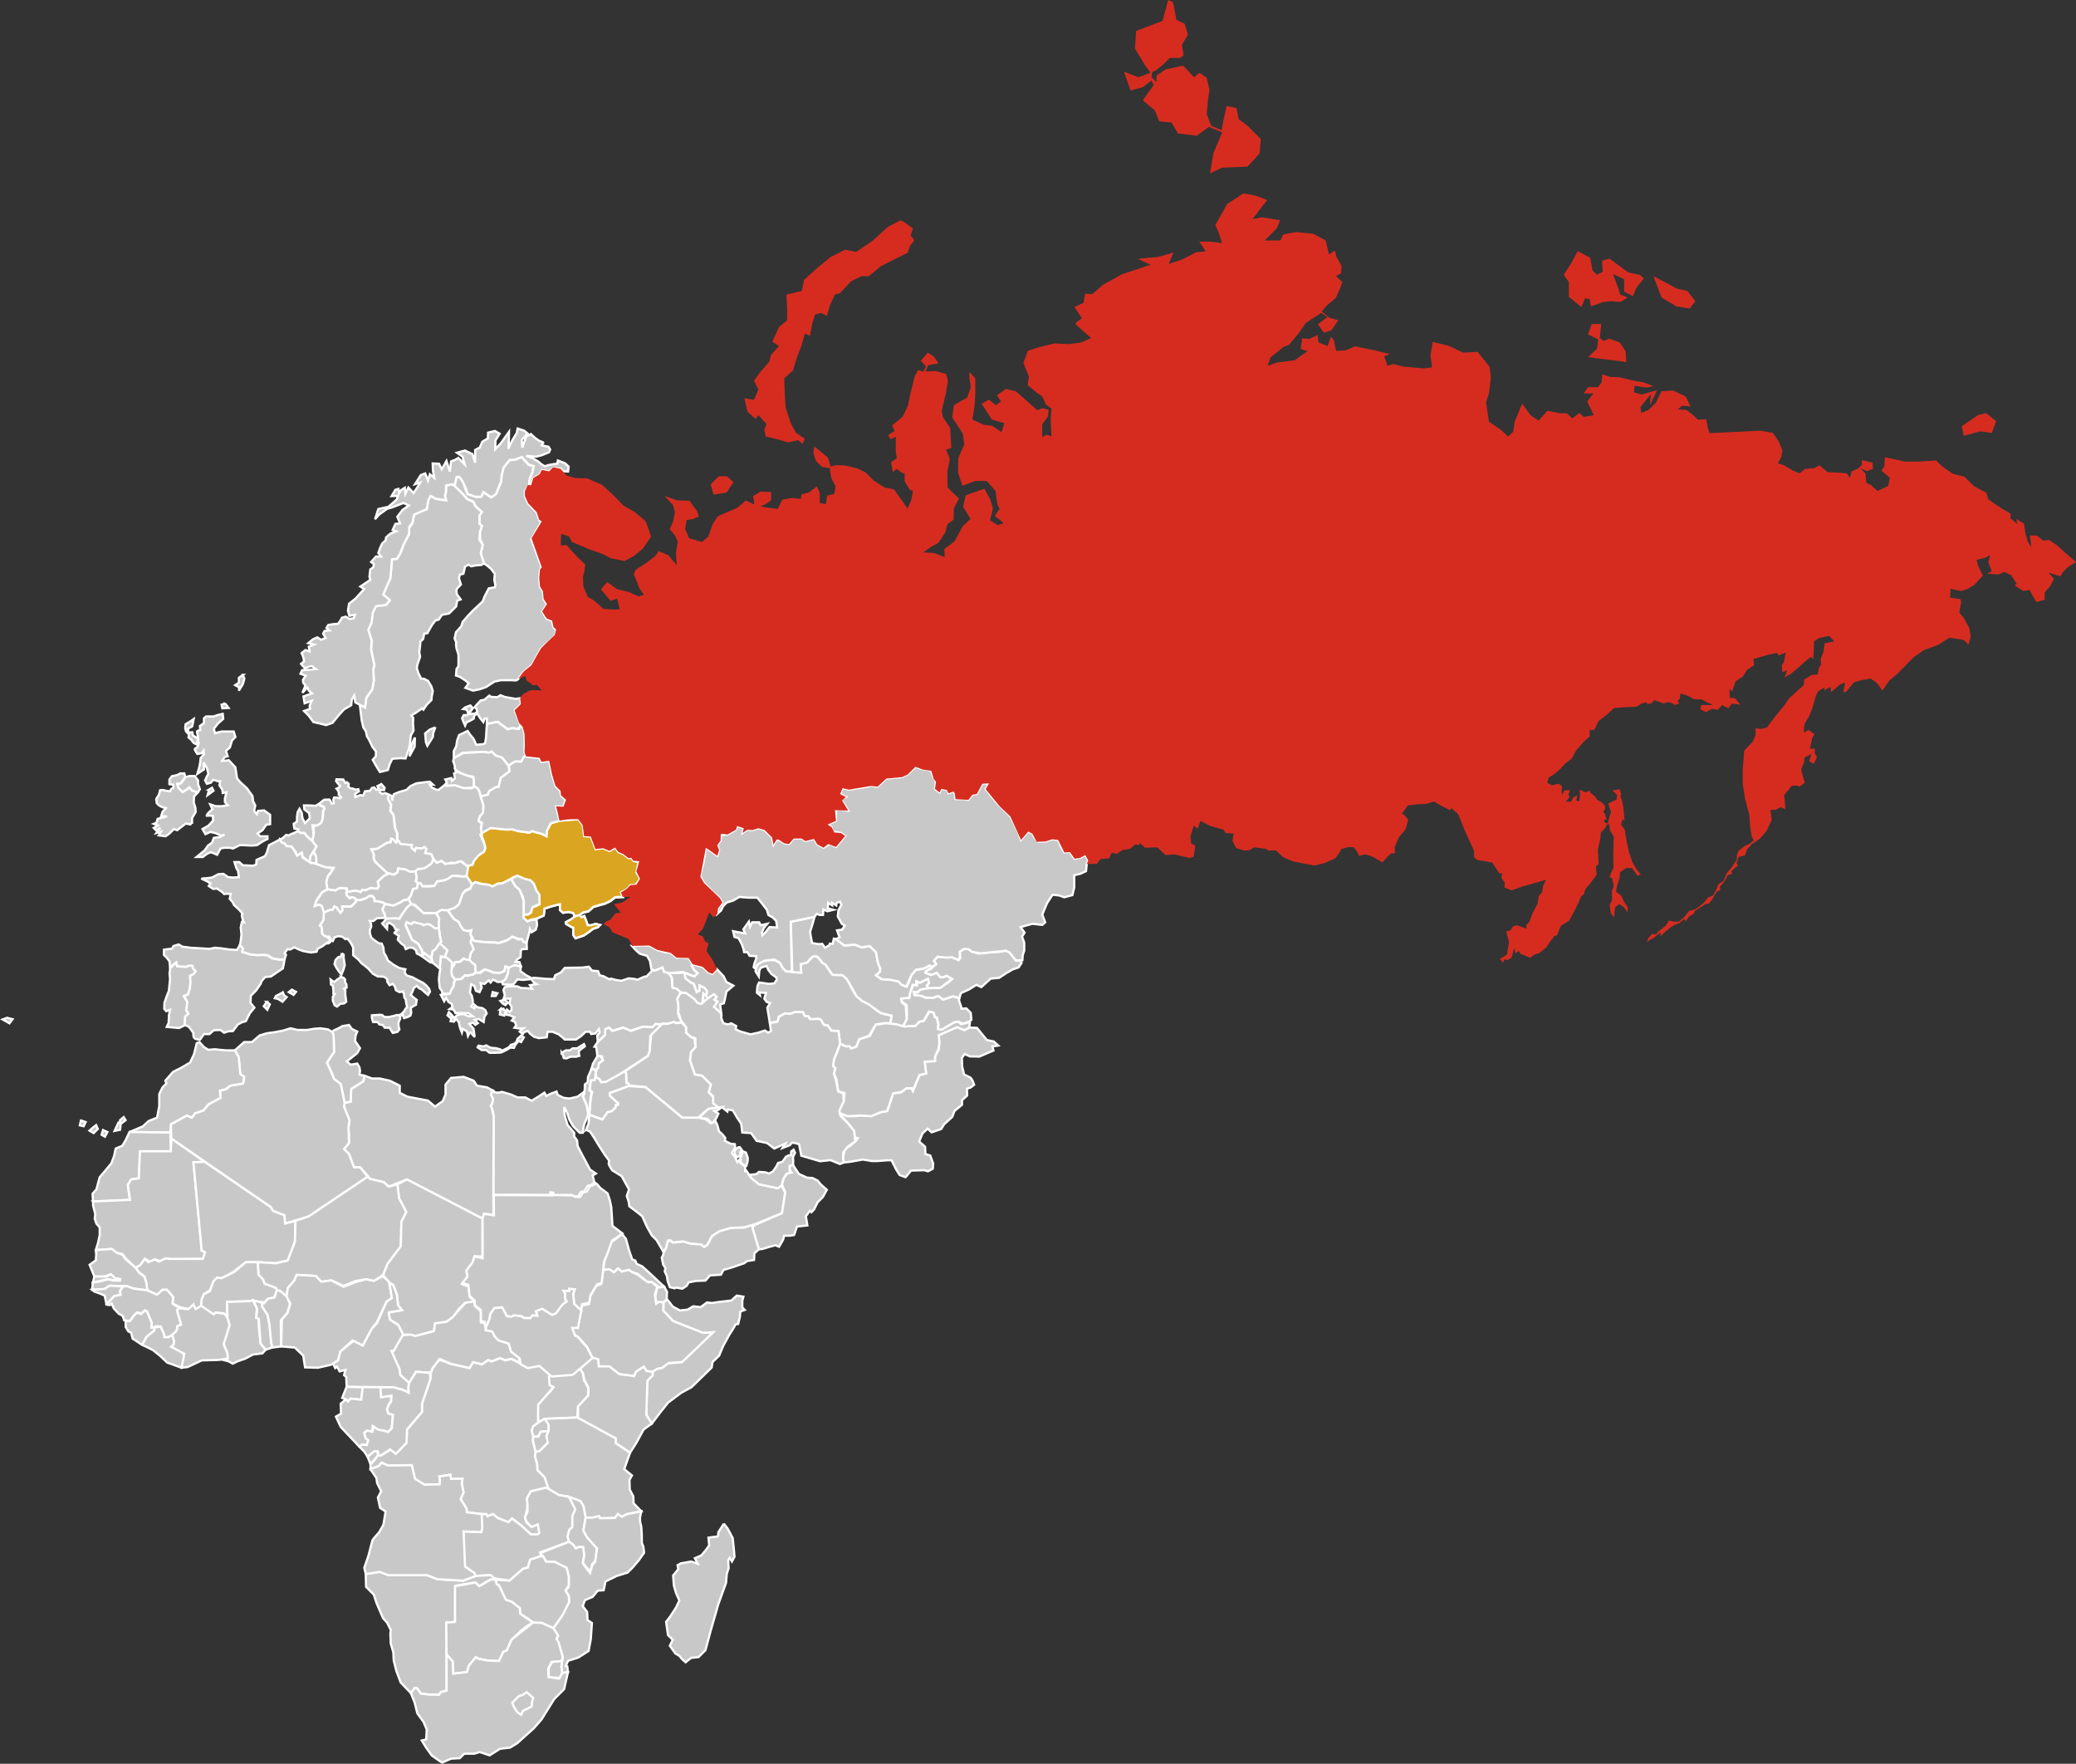 <?xml version="1.0" encoding="UTF-8"?>
<svg id="Layer_1" data-name="Layer 1" xmlns="http://www.w3.org/2000/svg" viewBox="0 0 940.93 799.31">
  <rect x="0" y="0" width="940.93" height="799.31" fill="#333333" stroke="none"/>
  <defs>
    <style>
      .cls-1 {
        fill: #daa520;
      }

      .cls-1, .cls-2 {
        stroke: #fff;
      }

      .cls-2 {
        fill: #c8c8c8;
      }

      .cls-3 {
        fill: #d62c20;
        stroke-width: 0px;
      }
    </style>
  </defs>
  <path class="cls-2" d="M410.43,533.5l-2.67-1-1.67-2.67-2-4h-2l-4.33.33h-2.67l-4-.67-5.67,1-3,.33-.33-1.67.67-4.33,2.67-1.67,2.33-2,1-1.33-1.33-.33-.33-3-2.67-3.33-5-5.67,4.67,2.33h3.33l2.67-.33,4.67.33,5-2,2.33-.33,2.67-8,3.33-.33,2.67-2h2.33l.67,1.33,3-7.33,3-.67-.67-5.33,4.67-.33v-2l1.67-3,.33-3.67-.33-3,3.67-1.67,4.67-2,3.33,1.33,2.17-1.17,3.5.17,4.5,5.5,3.17.67,2,1.83-2.67.42.5,1.83-6.42,2.75-4.25-.08-2.42-1.08-1.25,1.83.17,3.92.83,3.5,3,1.5.83,1.25.75,1.92-1.58,1.25-1.67.58.08,3.08-2.33,2.08v2.08l-3.42,2.83-1,2.67-3.67,3.33-1.33,2.17-4.33,1.5-1.83-1.67-2.33,2.17-1.5,3.67,2.67,2.33.17,3.33,2.17.67,1.33,3.67-.17,2.33-2.17,1.17-1.67-.5-6,.17-2.5,3Z"/>
  <path class="cls-2" d="M380.27,504.33l-.17-2,2.33-3.33.33-3.67-2.83-.67-.83-5.67-1.17-2.5.67-2.33-1-1,.33-2.83,1.33-3.17,1.5-4.17,2,.83,2.33.33.67,1,2.33-.83,1.33-3.33,4.83-1.5,1.67-3.17,1-2,2.17-.17,2.33-.5,2.17.17,2.67.33,3,.83,4.33-.17,1.17.17,2-2,2-.5,2.5-4,1.83.17.67,2.33.83.17.67,2.83-.17,2.33,1.67.33,3.5-2.17,2.17-1.17,2-.33,1.17,1.17,3.17-.83.83.17-.33,2.17-2.17,1.17-3.33-1.33-8.33,3.67.33,3-.33,3-1.67,3.67v2l-4.67.33.67,5.33-3,.67-2.83,6.33-.83-.33h-2.33l-2.17,1.67-3.83.67-2.67,8-2.83.5-4.5,1.83-4.67-.33-6,.33-3.83-1.5Z"/>
  <path class="cls-2" d="M409.27,465l1.67-3,.17-2-.17-4.5-1.67-1.17-.67-.67-.17-1.17,3.67-.33.5-2.67,1.5-3.33,1.5.5.17-1.67,1.17.33,3.67-1.83.5,2-1,1.17,1.17,1.17-2,.33-2.33.5-.83,1-2-.17.33,1.5h1.67l1.67.33,1.5.83h3.67l2-.67.83.17,1.5,1.33,3-.83,1.5-.67,2.83.83.17,1.5.83,2.33.17,1,2.17-.17,2,2,.33,3.17-1,.83-3,1-1.83-1-2,.33-5.67,3.33-1.67-.33.33-1.83-.83-3.33-.83-.17-.65-2.12-2.06-.44-2.5,4.31-1.79.25-2,2h-1.65l-3.19.25-.67-.25Z"/>
  <path class="cls-2" d="M421.62,447.81l4.19-.12,2.12-1.25,2.31-1.56,1.25-1.25-2.44-1.38-1.62.69-1.31-.12-1.5-1.88-2.62.94-2.62-1,.25-.75,2.38-1.12,1.56-1.44.81-.62-1.06-1.44,1.62-1.94,2.94.06h3.38l3.19,1.44.81-.88-.25-2.88,2-1.25,1.94.06,1.69,1.19,3.06.88,3.19-.38,2.5-.31,3.56-.12,2.38-.5,2,.38,1.69,2.19,1.5,1.81,2.12-.06.38,1.19-1.38,2.06-2.5.81-3.06,1.75-3.19,2.12-3.88.38-4.23,3.83-2.27-1.02-3.25,2.06-3.75,1.69-.62,2.19-3.1-.75-4.33,1.5-1.88-1.5-.88-.06-1.75.73-3.31-.1-1.85-.73-2.96-.46-.56-1.31,1.85.1.96-1.17,3.88-.69h.68Z"/>
  <path class="cls-2" d="M348.93,463.62l-.88-5.25-.25-1.75,1.25-2-1.62-.62-1-1.38.75-2.62-3-.25.25,1.25-1.38-1.12.25-3,.75-1.62,2,.25,2.5.38,2.38-.25,1.12-1.62-.12-1-2.25-1.62-1.38-1.75-.88-1.88-2.5.75-.75,1.25-.25,2.75-1.5-2.38.75-2.88,2.12-1.5,3.62-.75,2.5.25,2.12,1.12,1.38,2.5,1.5,1.38,2.88.25,2.5.12,1.38.12-.25-3.88,3-.75,1-1.25.75-.5.62-.88,1.75-.12,1.75,1.62.75,1.25,1.38.5,1.38,2,1.12,1.88,1,1.12,4.38.12,1.88,1.62,1.25,2,.62,1.5,1.62,2.88,1.12,1.62,2.5,2.12,3,1.5,2.75,2.12,2.5,1.75,2.38.75,2.75.5-.58,3.58-2.17-.17-3.25.46-1.25.21-3,5.04-4.5,1.62-1.33,3.33-2.33.83-.67-1-1.67.08-2.67-1.25-.71-5.75-3.25-.12-1.62-2.38-1.75-.25-1.5-2.5-1.38-.25-1.12.38-2.25-.25-.75-1.25-1.75-.25-.75-1.62-3.62-.12-2.12.88-2.25-.25-2.88,1.5-.62,2.25-3.5.63Z"/>
  <path class="cls-2" d="M359.06,439.75l-.62-22,10.75-2.25-.88,3.12-1.12,3.62.25,1.88.62,3.25,3,.5,1.62-.12,1.25,1.75,1.75-1,.5-.88,1.25.12.5-2.38,1,.25,3.75,2.88,4.75-.38,3.25,1.25,3.5-.62,2.88,2.75,1,5.12,1,2.38-.25,1.62-1.75,1.38,2.25,1.62,5.12.5,3,.75,1.12,1.38,2.38.88,1-2,1.12-3.12,2.12-2.5,3-.38,3.25-1.62,1,.75-2.81,1.88-.25.75,2.62,1,2.62-.94,1.5,1.88,1.31.12,1.62-.69,2.44,1.38-5.19,4-5.38.19-.83-1.15,1-1.17-.5-2-3.67,1.83-1.62-.71v1.88l-1.62-.25-1.08,3.25-.5,2.67-3.67.33.38,1.88,1.75,1.25.38,6.38-1.67,3-3-.83-2.67-.33.58-3.58-5.12-1.25-5.25-3.88-3-1.5-2.5-2.12-3.38-6-1.25-2-1.88-1.62-4.38-.12-3.25-4.62-1.25-.75-2.12-2.62-1.12-.5-1.38.25-1.38,1.38-1,1.25-3,.75.25,3.88-3.88-.25-.25-.75Z"/>
  <path class="cls-2" d="M358.93,440.17l-2.5.08-1.5-1.38-1.38-2.5-2.62-1.54-2.67.33-1.67.17-1.67.83-1.75,1.08-.58,1.92-1-.83.33-1.67.83-2.33v-1l-3-.17-1-1.67h-1.5l-.33-1.67-.83-2.17-1.33-2.5-1.83-.5-.67-2.67,2.5.5,3,.5-.83-1.83,2.5-3.5.5,2.33,1-2h3.17l.67,1.33,3-.67-1.5,1.83-1,2.17.33,1.17,1.5-1.5,1.67-2.17,3.5.17-.5-3-1.5-1.5-2-1.17-.67-2.33-2.33-3-2-2.5h-4l-4.17-.33-2.83,1.67-2.83.83-1.67,1.67-1,2-1.67,1.5.33-2.5,2-2.67-1.17-2-3.17-2.67-1-1.17-3-3-1.67-2.83.33-2.33,1.17-4.33,1-6.5,5.17,3.67.83-2.5-.83-2.33,1.5-2,.33-2.5,2.83-.33,3.83-2.17.5-1.67,3,1-.5,2.17,2.17-1.5,2.33.17,2.67-.83,2.83.83,3.33,3.33.67,3.33,1.17-1.83,1.5-.33,2.17,1.5,2.17.33,2.17-2.5h3.5l1.83,1.17,3.83-1,1.5,2.5,2.83,1.5,2.83-1.67,2.83,1.33,4.17-5-2-1.33-3.83-.67-.33-2-1.83-1.17,3.83-1.67v-4l-.5-.83,2-.33,4,.5-2.17-3.5-1.17-1.5,2.33-1.17-2.67-1.33,1.17-2.67,2.83.67,6.83-1,3.17-.67,3,.33,4-3.67,7.17-.67,2.5-1.17,3.5-3.5,2.67,1,2.67.33,1.83.5.83,2.67,1.33,2.33-.5,3.17,2.17,1.67.67-1.67,3.17.5.17,1.5,2.33-.83.5,1,.33,2.5h4l1.83.33,1.83-2.33,2-.33,2.5-4.67,3-.17-1.5,2.67,5.33,6.5,5.83,5.83,3.5,7,1.33,3.67,3.33-3.83,1.83,1,.83,1.5,1.83,2.17,3.33-.17,3-1,2.67.33,1.67,3.83,1.17,1.83,2.5-.17,2.17,3,2.33-.33,2.5-1.33,1.33,2.5-.67,1.5-.33,3.33-2.5,1.17-2.83.67v5.5l-.83,3.5-3.67,1-2.33-.83-3-.33-2.5,3.83-2.17,5.17,1.33,3.5-1.33,1.17-4.5-.5-5.33,1.5,1.83,2.5-1.17,1.83,1,2.67v3.67l-.67,2-.17,2.33-2.94.08-2.9-3.58-1.67-.83-1,.17-10,1-1.83-.17-2.48-.52-1.69-1.19-1.94-.06-2,1.25.1,2.35-.67,1.4-2.83-1.23-2.33.17-4.33-.44-1.62,1.94,1.06,1.44-1.94,1.31-1-.75-2.5,1.33-3.75.67-2.12,2.5-2.12,5.12-2.38-.88-1.12-1.38-4-.88-3.67-.17-2.71-1.83,1.75-1.38.25-1.62-1-2.38-1-5.12-2.88-2.75-3.5.62-3.25-1.25-4.75.38-3.75-2.88,1.67-.79-1.17-3.17,2.33-.33,1.17-1.83-1.33-.83-1.83-3.33.33-2.83,1.33-2.5-.67-1.33-1.5.5-.17,1.17-1.83-1.17v1.17l-1.83-1.17-.17,2.5,2.5.67-2.67.67-1.83-.83-.17,2.5h-1.5l-1.33-.5-1.08,1.33-10.75,2.25.51,22.42Z"/>
  <path class="cls-2" d="M382.43,526.83l-1.75.67-4.25-1.75-4.75.5-6.75-2-1.75-.5-1-5.25-3-.75-1.25,1.25-3.25,1.25,1.25-2-5,2.25-3.25-2.5-4.75-1-2.5-3.5-4-.25-.5-4-2-3-1.75-3-2.25-.5-.25,1-2.5-2-1.5.25-2.5-2v-3.25l-2-1.75,1-3.5-4-4-3.25-.5-2.25-6.5.5-3.75,2-2.25v-4l-2-.5-2.25-2v-2.5l-2.25-3-1.25-3.75v-3l-.5-3,1.5-3,2.5.25,2.5,1.5,1.25,1.25,1.5,1.75,2,.25,1.75-1.75,2-1.75,1.25-1,1.75,1.5-1.25,1.25,1.75,1.25-1.75,2,1.75,1.25,1.5,1.75v2.25l1,2.25,2,.5,1.5-.5,2.25,1.25-.25,1.5,2.25,1,4.5,1.25,3.5-.75,3-1,1.5,1,1.25-.75-.5-3.62,3.5-.62.62-2.25,2.88-1.5,2.25.25,2.12-.88,3.62.12.75,1.62,1.75.25.75,1.25,3.38-.12,1.38.25,1.5,2.5,1.75.25,1.62,2.38,3.25.12.71,5.75-2.83,7.33-.33,2.83,1,1-.67,2.33,1,3.25,1,4.92,2.25.83.25,3.5-2,4.5.5,2.25,3.5,3.42,2.67,3.33.33,3,.33,1.67-3.58,2.58-2,2.5-.08,2.92.33,1.67Z"/>
  <path class="cls-2" d="M318.43,454.17v-2.17s-.33-2.33.33-1.83c.67.5,1.33,1.17,1.33,1.17l.33-2.17-1.17-1.5-2.17-1v2.33l-1.33.67-.67-2-.67-1.83-1.33-.5-2.5-2-.33-2.5,4.5,1.67,1.33-1.5-1.5-1.33-1.17-2.17,1.17-.33,3.83,1,2.67,2.5,1.83.67,2-2.17,3,3.17,1.33,2.67,3.17,1.67-3.17,2.67-.67,3.33-.5,2-1.67.5.5,4.08-3.25-3,1.58-2.42-1.17-.83.83-1.25-1.33-1.25-5.16,3.67Z"/>
  <path class="cls-2" d="M308.43,449.75l-1.67-1.58-2-.5v-2.67l-.33-2-1.5-2,7.33-.17.33,2.5,2.5,2,1.33.5,1.33,3.83,1.33-.67v-2.33l2.17,1,1.17,1.5-.33,2.17-1.33-1.17-.33,4-.67.83-1.58-.5-1.5-1.75-2.08-1.58-1.67-1.17-1.33-.17-1.17-.08Z"/>
  <path class="cls-2" d="M302.93,441l-2-.5-.67-2-3.17,1.33-1.83-.5-.67-3.83-1.33-2.33-3.33-1-2-1.83-1.5-1.67,3.67-.17h4.17l3.67,2,3.33,1,2.67.33,2.67,2.17,2.17-.17,3.33.33,1.83,2.83-.5.5,1.17,2.17,1.5,1.33-1.33,1.5-4-1.5-1.33-.5-6.5.5Z"/>
  <path class="cls-2" d="M308.93,463.33l-2.17.33-1.67-.5-2.83.83h-2.17l-3,2.67-2,2.17-.33,4-.33,3.5-.83,2.17-10.33,7,.5,1.17.17,4.17.83.17.17.83,7.67.83,16.67,13.83,6.83.33,5-4.33,4.58-.5-2.5-2,.08-2.83-2.08-2.17,1-3.5-4-4-3.25-.5-2.25-6.5.5-3.75,2-2.25-.42-3.83-1.58-.67-2.25-2v-2.5l-2-2.17Z"/>
  <path class="cls-2" d="M297.1,464l-1.33,1.5-4-.33-5.67,2-3.67-1.5-4.83,1.5-1.67-1.5-1.67.83v2.5l-3.33,3.17-1.5,2.17.83.17.5,4.17h2l.5,1.83-1.83,1.33-.33,2-.83,1-.33,3.17,1.83,1.17.67,1.33,2.17-.17,3-1.33,16-10.5.83-2.17.33-7,4.83-4.83-1.33-.5h-1.17Z"/>
  <path class="cls-2" d="M316.77,506.5l3.83.5,2,2,1-.5,1.33-2.33.67-1.5-1.83-1.17,1.5-.33,1.92-1.42-6.08.75-4.33,4Z"/>
  <path class="cls-2" d="M270.27,484.83l-2.17-.5.67-2.33,1-1.67,1-1.67h1.5l1,1.83-1.83,1.33-.33,2-.83,1Z"/>
  <path class="cls-2" d="M269.93,488l-.5,1.5-1.67-.17-.17,2.17-.33,2.5,1.17.83-.67,2.83-.67,7.5,6,2.17,2.33-3.33,2-.5,1.67-1.67v-1l1.17-.17v-.67l-3.83-3.5v-1.17l8.67-3.17-.33-1.17-.83-.17-.17-4.17-.5-1.17-8.67,4.83-2.17.17-.67-1.33-1.83-1.17Z"/>
  <path class="cls-2" d="M265.6,512l1.83.83,1.67,2.5,2.33,3.83,2.67,4.17,2,2.67s-.33,1.17-.17,1.67c.17.5,1.5,2.67,1.5,2.67l4.33,2.67,3.33,6-1,3,.83,2.5.33,2.17,3.33,2.5,2.5,2,2.17,4.83,2.17,3.83,2.17,2.17,3,5.17,1.33-1.67.83-3.33h1.17l1,1s4.17-.67,4.83-.5c.67.17,3.33,1,3.33,1l4.67.33,1.33,1.17,1.5-1,2.17-4,3.33-2.17,5.17-1.5,6.5-.33,3.33-1,13.33-5.33,1.5-9.5-.67-1-1-2.17-1.67,1.33-8.67-1.83-3.5-3-2.17-3.17-.5.17v-2l-2.17-1.67-.17-1.83-1.17,1.5-1-2.17-1.5-2,1.5-2.5-.17-1.5-1.83-.17-2.67-1.33.17-1.33-1.33-1.67-1.5-1.33-.83-3-1-2-1,1.17-1,.17-2-1.67-3.33-.83h-7.5l-16.67-13.83-7.5-.5-8.67,3.17v1.17l3.83,3.5v.67l-1.17.17v1l-1.67,1.67-2,.5-2.33,3.33-6-2.17-.17,2.5-.17,1.67-1.16,2.67Z"/>
  <path class="cls-2" d="M345.6,566l3.33-1,2.5-.67,1.67.67,1.83-3.17.5-1.83h2.67l1.83-.33,1.33-3.83,4.67-.5-.67-4.17,1.83-2.5.67.67,1.17-1.17,1.67-3.33,2.33-2.33,1.83-3.33-2.67-2.33-1.5-1.83-2.33-1.17-2.5-.17-3.67-1.67-2-3-.67-1.17-1.5.17v2.5l.83.83-1.83.33-1.67,2.17-.83,3,1.5,3.5-1.5,9.5-12.83,5.5-.5,1.33,2.83,9.5,1.67-.17Z"/>
  <path class="cls-2" d="M339.52,532.42l3.33-.33,1.08-1,2.92.17,1.67.58,1.75-.92,1.58-2.25.83-1.67,1.92-.5,1.67-2.33,1.25-.58,1-.08.08-1.67,1.08-.83.67,1.42-.92,1.83.08,1.92-.08,1.67-1.58.58.08,2.08.67.83-2.08.58-1.5,2.33-.75,2.92-1.67,1.33-8.67-1.83-3.25-2.67-1.17-1.58Z"/>
  <path class="cls-2" d="M338.18,528.75l-2.42-1.83-.17-2.17.33-.75.75-2.25,1.42.58.83,2.33-.08,1.75-.67,2.33Z"/>
  <path class="cls-2" d="M334.43,520.08l-1.42,1.25-.08,1.67,1.17,1.42,1.67-.83-.25-1.33.67-1.25-.92-1.17-.83.25Z"/>
  <path class="cls-2" d="M341.1,556.67l2.83,9.5-2,1.83-.17,3-3.17.5-1.33,1-5.33,1.83-4,1.17-1.17,2.17-5,.33-2,2.33-4.33.17-3.33.67-.83,1.5-2,1.33-2.83-.5-.67.33-2.17-.5-1-2.83-.33-2.17-1-2.17.33-1.5-1-1.5-.67-3.17.67-1.33.17-1,1.17-2.17.67-2.83,1.33-.5,1,1,4.83-.5,3.33,1,4.67.33,1.33,1.17,1.5-1,2.17-4,3.33-2.17,5.17-1.5,6-.17,3.83-1.17v1.5Z"/>
  <path class="cls-2" d="M266.68,505.75l-.75-4.75-1.75-4.17.58-1.08.25-1.83.08-2.5,1.25-.92.17-2.42.75-1.75.83-2,2,.75-.33,3.25-.33,1.17-1.67.08-.67,4.5,1.08.83-.5,2.42-.67,8.17-.33.25Z"/>
  <path class="cls-2" d="M295.56,439.87l-2.5,2.62-1,.12-3.12,1.38-1.5-.38-2.5-.25-3.38,1.12-2.38-.38-2.38-.62-.5.38-2.88-1.5-1.62-.38-.75-1.88-2.75-.25-1.38-1.75-3,.38-7.88.12-1.88,2.12-2.5,1.25-.62,1.75-3.38-.12-5.75-.5-.88.25-2.75-1.5-2.38-1.75.12-2.25-3.75-.5-1.88,1.25-.25,2.5-1.12,2.62-1.5,1.12.38,1.25,3.12.12,1.5.12,2-2.5,2.5.25,2.38-.25,1.38-.12.75,1,.88.88.75.38-3,.5,1,1.62-2.12-.25-2.88-.12-1.75-.75h-3.62l-2,.38-.62,1.38.62,2.25-.5,1.5,2.12.12.88-.12-.38,2.25.88,1.38v1.75l-.75.75-1.25-1.12-.62,1.12.38,1.25,1.62.25,2,1-1.25,1.38,1.5.62.5,1.62-.75,1,2.12.38,2-.12-1.75,1.5,1.38,1.12.62-.88,1.75-.5.88,1.12,1.88,1.5,2.25.62,3.5-.38.38-2.5h2.25l2.75,1.12,1.88,1.5.88.88h5.12l2.12-1.38,2.25-2.12h2l.5,1,2-.25,1.5-2,.38,1.5-1.12,1.5.25,2.79,3.33-3.17v-2.5l1.67-.83,1.67,1.5,4.83-1.5,3.38,1.46,5.62-1.88,4.33.25,1.33-1.5,2.08.25,1.5-.38,1.88.12,2.88-.88,1.33.54,2.17-.33-1.62-3.83.12-3.75-.5-3,1.5-3-1.67-1.58-2-.5-.33-4.67-1.5-2-2-.5-.67-2-3.17,1.33-1.54.04Z"/>
  <path class="cls-2" d="M254.52,477.17l1.92-1.17h1.83l1.33-.92h2l3.08-1.92.42,1-2.67,2-.08,1.33.25,1-1.58.42-1.92-.08-1.25.33-1.08.5-1.25-.17-.42-1.33-.58-1Z"/>
  <path class="cls-2" d="M264.93,494.67l-3.17,2.33-3.67.83-2.67-.33-2.67-1.33-.5-1.5-2.67,1-2,1-.83-1.5-2.5,1.67-3.33,2-2.83-1.5h-3.5l-3-1.33-4-1.17-1.83.33-1.67-.17-.5-.67-1,1.17.17,1.33.67,1.17-.33,2-.67,1,1,3,.33,2-.17,35.5h25.83v-1.17l1.33.17v1.17l8.33-.17,1,.67h2l1.17-2,1.67-.33,1.5-2.5,1.33-.17,1.67-1.33-.83-3.17,1.5-.83-2.67-1.83-4.17-7.83-1.5-3-.17-2.33-1.33-1.83v-1.67l-3-3.5-1.17-3.83-.33-2v-2.33l1.33,2.67,1,3,1.67,3,3,3h1.33l.33-2,.5-2.17,1.33-3,.33-1.5-.67-3.67-1.75-4.17.75-2.17Z"/>
  <path class="cls-2" d="M253.6,372l-3.92,1.12-1.75,3.38-.25,2.5-2.5-1.25-2.25-.5-1.62-.62-1.38.75-5.25-.75-2.75-.75h-3.12l-6.38-.62-3.25,1.62-1.25.88,1.25,3.38.75,2.88-.62,2-2.88,1.88-1.75,2.38-.5,1.62-2,.38-.75,4.75,2.5,3.75,1.5-1,3.25.88,3,.38,1.5.75,2.38-1.25,2.25-.25,3-1.62,2-1.12,1.62-.62,2.88,1.38,3.12.75,1.5,1.5,1.12,3,1.38,2,.12,4.25-1.88,1-1.38.38-.62,2.38-1.25.88-2.12.12v1.5l1.75,1.62,1.75-.88,1.5-.25,1.62-.5,2.5-1.12.25-1.75.12-1.38,3-1,2.88-.75,1.12-.25v2.62l1.38,1.25,2.5-.38,2.12.5.78,1.54-1.62,1.25-2.5,1.38.12.75,2.38,1.38.88.38v3.25l1,1.5,3.75-1.25,2.38-1.62,1.75-1.38,2.25-.75,1-1-2-.5-2.12.62h-1.5l-.38-1.25-1.15-2.91-1.22.54-1-1,1.85-1.16,2.25-.5,2.25-2,3-.88,2.25-.62,2.38-1.12,2.25-1.75,3.46-.12-.83-2,2.75-1.5,1.58-1.83,2.29-.04,2.04-2.79-1.67-2.96,1-4.62-2.33-.58-1-1.33-1.17.17-2.33-1.83-2.33-1-1.5-2-2.5,1.5-2.83-1.17-3.5.33-2.17-5.67-3-.17-.67-5-2-2.67-8.5.67Z"/>
  <path class="cls-1" d="M260.58,415.29l-.78-1.54-2.12-.5-2.5.38-1.38-1.25v-2.62l-1.12.25-2.88.75-3,1-.12,1.38-.25,1.75-2.5,1.12-1.62.5-1.5.25-1.75.88-1.75-1.62v-1.5l2.12-.12,1.25-.88.62-2.38,1.38-.38,1.88-1-.12-4.25-1.38-2-1.12-3-1.5-1.5-3.12-.75-2.88-1.38-1.62.62-2,1.12-3,1.62-2.25.25-2.38,1.25-1.5-.75-3-.38-3.25-.88-1.5,1-2.5-3.75.75-4.75,2-.38.5-1.62,1.75-2.38,2.88-1.88.62-2-.75-2.88-1.25-3.38,1.25-.88,3.25-1.62,6.38.62h3.12l2.75.75,5.25.75,1.38-.75,1.62.62,2.25.5,2.5,1.25.25-2.5,1.75-3.38,3.92-1.12,8.5-.67,2,2.67.67,5,3,.17,2.17,5.67,3.5-.33,2.83,1.17,2.5-1.5,1.5,2,2.33,1,2.33,1.83,1.17-.17,1,1.33,2.33.58-1,4.62,1.67,2.96-2.04,2.79-2.29.04-1.58,1.83-2.75,1.5.83,2-3.46.12-2.25,1.75-2.38,1.12-2.25.62-3,.88-2.25,2-2.25.5-1.85,1.16M260.58,415.29l-1.62,1.25-2.5,1.38.12.75,2.38,1.38.88.38v3.25l1,1.5,3.75-1.25,2.38-1.62,1.75-1.38,2.25-.75,1-1-2-.5-2.12.62h-1.5l-.38-1.25-1.15-2.91-1.22.54-1-1M260.58,415.29l1-.31,1-.31"/>
  <path class="cls-2" d="M231.68,398.37l.62,1.12,1.25,2.12,1.88,1.62,1.5,3,.5,2.75-.12,4.88v.62l2.12-.12,1.25-.88.62-2.38,3.25-1.38-.12-4.25-1.38-2-1.12-3-1.5-1.5-2.75-.75-3.25-1.38-2.75,1.5Z"/>
  <path class="cls-2" d="M213.68,401.12l-.5,1.62-2.38,1.12-1.12,1.12-.75,1.88-1,3-2,1.62-3,.62,1.5,2.62,1.88,2.25,1.5.75.5,1.5,1.75,2.25,2,.5,1.5-.38-.38,1.75,1,1.62.5,1.38,5.75.75h3.75l1.88.25,4.5-1.62,1.62-1.25,2.5.88.75.25h1.12l.75,1.25,1.38.25,1.12-4.12.38-2,.75,1.5,1.88-1.12.62-2.12-.25-2.62-1.25.25-1.62.12-1.25.62-1.75-1.62v-7.75l-.75-2.25-1.12-2.75-1.88-1.62-1.88-3.25-3.88,1.88-2.25.25-2.38,1.25-1.5-.75-4.12-.5-2.12-.75-1.75,1.38Z"/>
  <path class="cls-2" d="M230.93,438.37l-1.88-.38-.38,2-1.88.88-3.12-.12-2.38-1-1.62-.38-2.5,1.38h-1.62l-.25-3.5-2-1.25-.5-1,.5-3.75,1.38-1.12-1.38-3,.38-2.62,1,1.88,2.75.38,5.12.38h1.62l1.88.25,3-.88,1.5-.75,1.62-1.25,2.88,1.25,1.5-.12.75,1.25,1.38.25.12,2.88-2.12.12-.62.62-.12,3-1.5,1-.75,1.12,1.75.12.62,1.88-2.88-.5-2.25,1Z"/>
  <path class="cls-2" d="M214.56,441.5l-2.75.75-1.12-.25-1.25,1.5-3.25.38-.62,3-1.5,2.25-.25,1.25-4,.5,1.5,2.88.88-1.62,1.12,2,1.38.75.38,1.5-1.25.88,1.75.25.88,1.62,2.12-.12,3.75.12,1.88,1.38h-1.88l-2.38-1-2.5.38-1.62,1.38-1.12-1.38-1.25-1.25-.62,1.5,1.25,1.12h.62l-.5,1.5,1.5.25.62-.75.25-.75,1.38,1.75.25,1.38.38,1.38.75,1.88.38-1.62,1.88,1.12.5,2s.88-2,1.25-1.5,1.75,2.25,1.75,1.75-.5-3.5-.5-3.5l-1.88-2.12,1.62-.62,1.12,1,1.12-.75-1.5-1.5,1.88-.38,2.25,1.38.38-2.5,1-1.38-.62-1.5-1.25-.88-2.5-.5-1.12-1-.12,1.5-1.38-.75.75-1.38-.12-1.75-.38-1.75-.88-1.5.62-3.75,1.38.75.75,2.25,1.62.62,1-2.12-.5-2,1.75.38,1.88-1.62.88,1,1.12-1.38,2.12,1.12,2-.12,1.5-1.12,1.12-2.62.25-2.5-1.38-.62-.38,2-1.88.88-3.12-.12-2.38-1-1.62-.38-2,1.5-2.12-.12-1,.75Z"/>
  <path class="cls-2" d="M216.43,474.62l1.88,1.25h2l1.62,1.25h2.25l2.88-.12,2.38-1.12,1.88-1.12,1.62.12.62-1.38,1.5-1.75,1.12.5,1.25-2.12-1.12-.88-1.75,1.5-.38,1.25-1,1-1.62.5-.88,1.12-1.75.88-1.25.62-1.12-.62-1.88-.5-1.88-.12-1.12-.38-1.25-.75-1.38.5-2.12-.38-.5.75Z"/>
  <path class="cls-2" d="M226.81,453.62l1,1.12,1.25.75,1.12-1.12-1.38-1.38-2,.62Z"/>
  <path class="cls-2" d="M226.81,457.37l-.25,2.38,2,.5.62-1.62-1-1.5-1.38.25Z"/>
  <path class="cls-2" d="M223.31,449.62l-.38,1.75h1.75l.75-1.25-2.12-.5Z"/>
  <path class="cls-2" d="M206.18,443.87l-1.75-2.21.33-3,1-1.17.5-1.5,2.17-.17,2-1.5,1.5.67h.88l1.12,1.33,1.38.92.25,3.5-1,.75-2.29.5h-1.58l-1.75,1.67-2.75.21Z"/>
  <path class="cls-2" d="M200.43,450.33v-1l-1.17-1.67-.33-3.67.17-2.17.17-1.17.33-1.67-.33-.5.5-4.67h2.5l1.33,1.17,1.33,1.17-.17,2.5-.17,2,.33,1.67,1.25,1.54-.58,1.79-.04,1.21-1.12,1.96-.62,1.54-3.37-.04Z"/>
  <path class="cls-2" d="M199.31,439l-1.25-1.12-2-1.62-.5-2.62.5-2.5,1.75-1.62,1-1.62.5-.5,1.25,1.12,2.25,2.12-1.12,3-1.88-.25-.5,5.62Z"/>
  <path class="cls-2" d="M199.93,426.75l-.62-3-.38-3.25-.12-2.62.25-1.5-1.38-2.62,2.38-1.38,2.75.12,2.88,4,2.12,1.25,1.12,2.12,1.12,1.62,2,.5,1.5-.38-.38,1.75.62,1.5-.5,2.25,1.38,3-1.38,2-.5,2.88-1.38-.12-1.38-.5-1.62,1.46-2.17.17-1.46,2.38.12-2.21-1.5-1.54-1.75-1,1.12-3-2.25-2.12-1.25-1.12.62-.62Z"/>
  <path class="cls-2" d="M192.56,432.12l-1.38.5v-2l-1.62-2.88-2.88-1.88-1-2.75-1.12-2.25-.75-1.62.5-1.38,2.12.88,1-.88,3.25.62,1.25.75,1.75-.5,1.62.38,2,1.62,1.62-.25.38,3.62.62,2.62-1.12,1.12-1.25,2.12-1.5,1.12-.5,2.5-1.25-.12-1.75-1.38Z"/>
  <path class="cls-2" d="M181.18,416.25l-3.12-.25-2.88.25-1,1.25-1,1,2.25,2.5.12-2.25,1-.62,2,1.5.62,1.38,1.12.38s-1.88,1.38-1.5,1.5,2,1.25,2,1.25l-.38,1-.12.75,1.5,1.62,1.5,1.12.62,1.5,1.75-.75,1.62.25,1.25,1,.38,1.5.88.38,1.25.75,1.25.88,1.38,1,1.38,1,1,.12-1-2.25-.75-.5-1.75-1.38-1,.62-.38-2.12-1.62-2.88-2.88-1.88-2.88-6.62.5-1.38,2.12.88,1-.88,3.75.88.75.5,1.75-.5,1.25.25,2.38,1.75,1.62-.25-.12-2.62.25-1.5-1.38-2.62h-5.75l-3.88-3.38-1.75-.75-1.88,1.62-1,1.25-1.88,2.88-.38.88Z"/>
  <path class="cls-2" d="M190.56,400l-1.12.25-.5,2.25-1.75.38-1,3-1,1.62,1.12,2.12,1.75.38,3.88,3.75h5.75l2.38-1.38,2.75.12,3.12-1,2-1.62,1.75-4.88,1.25-1.5,2.25-1.12.75-1.62-2.5-3.75-1.5.25-5-.38-1.75,1.25-1.62.75-3.5.62-1.25,2-2.5.25-2.88-.12-.88-1.62Z"/>
  <path class="cls-2" d="M174.68,416l-.38-1.75-1-2.12.75-2.5,2.12.38,2.12.38,2.88-1.25,1.62-1.12,2.38-.5,1.12,2.12-1.88,1.62-2.88,4.12-.38.88-2.5-.12-2.88.12-1.12-.25Z"/>
  <path class="cls-2" d="M189.43,400.25l-1-.88.38-1.75-.25-1.38-.25-1.38,1-1,3-.38,2.88-1.88.88-1.25.12-1.5,1.75,2.12,2.12-.88,1.75,1.38,1.88-.25h1.38l2.25-.38,1.38-.62,1.75,1.25,1.75,1.38-.75,4.12-1.5.25-2.75-.38h-2.25l-1.75,1.25-1.62.75-3.5.62-1.25,2-5.38.12-.75-1.25-1.25-.12Z"/>
  <path class="cls-2" d="M218.31,377.62l-.38-1.75.5-3-1.62-.88.62-2,1.5-1.75.12-3.25-1.25-4.12,3.25-.75.62-1.62,3.12-1.88h1.12l1-4.12,4-3-.38-2.38,1.38-1.25,1.75-.88,2.5.12,1.12-2,1-1,.62.88,5.38.5,1.12,1.83,3.5-.5,1.33,6.33,1.5,5,2.33,2.33.17,2,2.04,2.12-.88,3.04-3.33-.17,1.5,6.5-3.92,1.12-1.75,3.38-.25,2.5-2.12-1.12-2.62-.62-1.62-.62-1.38.75-5.25-.75-2.38-.75-2.75.12-7.12-.75-4.12,2.38Z"/>
  <path class="cls-2" d="M236.06,328.75l-1.38,1.62-2.38-.38-2.25.5-4.5-3.38-4,.88-.88.12v-2.5h-1l-.62,1.62-1.5-1.88-1.12-1.88-1.38.62-.38,1.62-2,1.12-1.25.5-.62,1.5-.75-1.62-.62-1.75.75-1.38h1.62l.38-1.25-.75-1.25-1.5-.25.88-.75,2.38-.88,1.12,1.25-1.25,1.75-.12.88,1.25-.12,1.25-.12.88-.88-.38-1.38-.88-.5,1.38-1.62,1.38-1.5,1.75-.38,2.25-1.88.75.62,2.88.12,1.38-.88,1.88.75,2.62.5,2.25.38,2.21-.25.33,2.67-2.83,2.83,2.29,5.75.5,1Z"/>
  <path class="cls-2" d="M219.06,337.25l-3.25.25-1.12-2.62-1.75-2.12-1-1.5-3.88,1.88-.88,2.5-.38,2.5-1.12,2.25v3.25l4-2.5,9.88-.38,1.88.38,1.5-.5,1.62,1.75,3,1,3,3.75,1.38-1.25,1.75-.88,2.5.12,1.12-2,1-1-.54-1.12.04-4.25-.04-4.08-.83-3.17-.88-.75-.88,1.62-2.88-.38-2.25.5-4.5-3.38-4.88,1-.38,6-.38,2.62-.88.5Z"/>
  <path class="cls-2" d="M205.43,344.87l.62,2,.38,2.12,1.12.5,1.5,1,2.62,1,2.75.5.38,2.38-.12,1.62,1.88,1.38.88,1.75.38,1.75,3.25-.75.62-1.62,3.12-1.88h1.12l1-4.12,4-3-.38-2.38-3-3.75-3-1-1.62-1.75-1.5.5-1.88-.38-9.38.5-4.5,2.38-.25,1.25Z"/>
  <path class="cls-2" d="M195.43,387.12l-3.12-.62.88-1.75-.75-.88-1.38.75-2.5-.38-.5,1.38-1.62-1.5.25-1.12-3.12-.12-2-.38-.75-1.25-.88-.75.12-2.88-1-2.25-.5-4.88-.25-1.25-1.25-1.75.12-1.62.12-1.25-1.5-2.62v-.75l.75-1,1.5.62-.46,1.08.42.92-.21-.88.75-2.12,2.5-1,3.12-.88,1.88-1.75,2.62-1.25,3.88-.5,2.25-.25,1.5,1.38h-1.5l.88,1.25,2.12,1,.88.12,2.62-2h2.62l2.5-.12,3.62,1.25,3.75.12,1-.88,1.75,1,.88,1.75.38,1.75,1.25,4.12-.12,3.25-1.5,1.75-.62,2,1.5,1.25-.38,2.25.38,2.12-.62.62,1.88,4.38.38,1.88-.62,1.5-2.5,1.75-2.12,2.5-.5,1.62-2.38.62-2.62-2.12h-1.12l-1.75.75-1.88-.12-2.62.5-1.75-1.38-2.12.88-1.75-2.12-.75-1.75Z"/>
  <path class="cls-2" d="M186.56,395.12l-1.12-.12-1.5-.88-3.5-.5-.25,1.75-2.12,1.12-2.75-1-5-4.75-1-1.75.12-1.75-1.12-2.38,2.62-.25,2.62-1.5,2.12-1.25,1.25-.12.38-1.75.88.12,1.38,1.62.38-1.25,1.12,1.38.5.62,5.12.5-.25,1.12,1.62,1.5.5-1.38,2.5.38,1.38-.75.75.88-.5,1.88,2.75.5.75,1.75-.12,1.5-.88,1.25-2.88,1.88-3,.38-1,1-1.75.25Z"/>
  <path class="cls-2" d="M174.18,396.75l-3,2.75.5,2.12-.62,1-3-.25-2.62,1.12-1.25-.25-.75,1-1.88-.75-2,.25-1.12.25h-1.38v1.62l.75.62,1.12.5.88-.12,1.38.62-.12.75h1.75l2-.62,1.62-.5,1.12-.88,1.25.12.88,1v1.25l1.75.12,2,.5,1.12.62,3.75.75,3.25-1.5,1.25-.88,2-.38,1.38-1.75,1-3,1.75-.38.5-2.25-1-.88.38-1.75-.5-2.75-1.75.25-1.12-.12-1.5-.88-3.5-.5-.25,1.75-1.62,1.12-2.25-.62-2.12.88Z"/>
  <path class="cls-2" d="M182.31,449.37l-1.25.25-1.62-.88-.5-1.75-.88-1.12-1.5.62-1-1.5-.12-1.38-1.5-1-2.75-.12-2.25-1.25-2-2.25-1.5-1.25-1.62-1.25-1.38-1.62-2.38-2v-3.5l-.75-1.5-.88-1.38-1-1.12-.88.25-1.38-1.12-1.75-.25-1.75.5-.88,1.75-1.38-.62-.12-1.38-1.75-.12-1.38-.75-.38-3.38-.75-1.12,1.5-2.12-.25-3.5,3.38-1.25h.88l1.25-1.88,1.38,1.75,1.12,1.5.88-1.12-.38-1.62h3.12l1.25-.12,2.12-2,.38-.88h2l2.38-.88,1.12-.88h1.62l.88,1v1.25l1.75.12,2,.5,1.12.62-1.25,2.5,1.12,2.5.25,1.38h-1.38l-2.38.12-1,.75-.62.5h-1.75l.62,1.12.12,1.38-.62,1.62v1.38l.62,2,1.62,1.38,1.88,1.25,1.25.12.75,1.75.25,2.38,1,1.62.75,1.88,2.5,1.88s2,1.12,2.38,1.38,3.12.75,3.12.75l-.38,1.38.88,1.38,2.75.88,2.5,1.38,2.25,1.12,1.38,1.12,1.38,1.62.38,1.25-.88,1.5-1.5-1.25-1.38-1.25-1.12-.5-1.12-1.12-1.25.88-.88,2.12-.62,1.12,1.75,1.5,1,.75-.38,2.25-1.25.62-1.12.75.25,2.12-.38,1.38-1.25.62-1.62.5-.62-1.38-1.25.38.12,1.25-.75,1.62v1.75l.38,1.5-.88,1.12-2.12.5-1.5-2.38h-2.12l-1-1.25-1.5-.25-.62-1-2.25-.12-.5-1.88v-1.12l2-.12,1.5-.12,1.25.12.88.88h2l1.88-.38,1.75-.5h1.25l1.12-.62,1-1.12.75-1.25.62-.62-.38-1.5-.25-2-.62-.75-.25-2.12-.75-.62Z"/>
  <path class="cls-2" d="M154.6,442.75l-1.67,1.08-1.42,1.17-.83-.42-.83-.67.17,2.25.83.5.25,2.17v1.5l.58.17-.83,1.25v1.75l.83,2.08,1.08.58,1.5-1.25,1.67-.17,1-.75-.42-3.17v-2.08l-.58-.67,1.17-.5-.08-1.42-.67-1.17.08-1.08-.67-.75-1.17-.42Z"/>
  <path class="cls-2" d="M146.77,413.58l-.58-.92-.33-2-1.33-.67-1.92.67-.42.58.92-2.33,1.67-2.83,1.17-1.67,1.83-1.17.75-.33,2.5.42,1,.17,1.5-1.08h2.33l1.33.17-.08,1.08-.17.92.12,1.04,1.38,1.46,1.38-.46,1.12.54.42,1.33-2.17,2.25h-4.17l.17,1.75-.88,1.12-1.71-2.38-1.08-.5-.75,1.5h-1.08l-2.92,1.33Z"/>
  <path class="cls-2" d="M148.02,402.42l-.17-2.83.67-2.42,1.58-1.83,1.08-2.08-3.92-.25-2.08-.75-1.58-.42-.5-.92.17-2.83-.67-1.42-.42-1,1.25-2.17-1.33-1.33-.58-1,.33-1.75.42-1.83-.08-2.08-.08-1.17,1.67-.25,1.33-1,1-1.67.33-2v-1.83l.58-1-.42-1.08-1.5-.42-.33-.92,1.08-.92,1.08-.83,2.33-.08.5.58.5,1.25,1-.17-.17-1.58.33-1h1.25l1.42.42.5-.58-1.08-1.08.08-.92-.5-1.17-.58-.67,1.08-.5.58-.67-.92-1.08-.92-1.17.17-.83,3.08.08.92,1.58.75-.33.83.75-.25,1.17,1,.83,1.25.17,1,.42,1.33-.17.25,1-1.67,1.08.08,1.42,2.17-.83,1.42.17.75-1.92,2.17-.17,1-1.33,1-.25,1,1.08,1.17-.17-.67-1.5,1.75-.92,1.5,1.67-.25,1.08-2-.08v1l1.17.75,1.33-.33,1.67.67-.5,1.75,1.08,2.17.42.92-.42,2.58,1.46,1.75.62,5.58,1.08,3-.08,2.67-.38,1.25-1.62-1.58-.62-.17-.29,1.58-1.58.25-4.5,2.79-2.62.25,1.12,2.38-.12,1.75.71,1.58,5.29,4.92.54.58-1.67.67-3,2.75.5,2.12-.83,1.12-2.79-.38-2.62,1.12-1.25-.25-.75,1-2.08-.67-2.92.42-1.17-.08-.08-1.33-3.25-.17-1.92,1.08-3.67-.5-.33-.58Z"/>
  <path class="cls-2" d="M144.77,364.17l-1.67,1-3.17-.17h-2.17l.17,1.83,2.17,1.67.33,2.33-2.17,2.17-1.17-2.17-.33-2.5-1-1.83-.83,1.5-.33,2.33v2l-1.5,1,.33,2.17,1.83.33-.33.83,1.33.83h1.67l1.17,1.5,2.42,2.17.58-3-.5-4.17,2.17.08,1.83-1.25.5-1.42.33-3.83.58-1-.42-1.08-1.5-.42-.33-.92Z"/>
  <path class="cls-2" d="M133.6,377.33l-2,.83-.83.5-1-.33-1.67,1.5-1.33.67,1,1.5,1.17.17.83,1.33,2.33.17,2,2.67.5,1.5,2.17-1.33.33,1.67,1.67,1.33,1.5,1.5.5-3,1.17-1.83,1.5-2.67-1.92-2.33-2.42-2.17-1.17-1.5h-1.67l-1.33-.83-1.33.66Z"/>
  <path class="cls-2" d="M143.43,391.33l-1.5-.17-1.67-.17.5-3,1.17-1.83,1.33,1.92.17,3.25Z"/>
  <path class="cls-2" d="M149.89,426.17c0,.76-.62,1.38-1.38,1.38s-1.38-.61-1.38-1.38.62-1.38,1.38-1.38,1.38.62,1.38,1.38Z"/>
  <path class="cls-2" d="M121.19,379h-3.25l-1.25-1.25,2.25-1.5,1.75-2.5,1.75-.25v-4.25l-2.75-2-2.75.25-.5,1.5-1.25-1.5.5-2.5-1-2-.25-2.25-2.5-3.5-3-2.75-1.5-1.75-.75-5-3-3.25-1.5.25h-1.5l1.25-1.75,1.25-.25-.75-2.5,1.75-1.5,1-3.25,1.5-1.5-.75-2.5h-5.5l-3,.75-.5-2,1.75-2.25,2.5-2.25-.25-2.25-2.17.5-2,.67h-3.33l-1,.83v2.17l-1.83,1.33.17,1.83s-1.83.33-1.5,1c.33.67.5,2.83.5,2.83l-2.33-1.33-.33-1.5-1.83.17v-1.83l1.83-1,.67-3.33-1.67,1.17-2,1.17-.17,1.83.33,1.33,1.33,1.5-.17,1.33,1.17,1,1.17,1.5,1.33.67.5-1.83.5,1.33-.67,1.83s-1.33.5-1.17,1,1.17,2,1.17,2l2-.33.83-1.17.17,1.67-1.5,1.67-.17,1.67-.33,2-1,3.5,3-2-.17-3.17,1.5,2.5.67,2.67-.67,1.17-.83,1.83.83,1.5,1.83-.5,1-1.33,2.17.67h1l-.33,1.83,1.33,2,.17,1.5,1.67-.33-.67,2.83v1.67l1.33,1.33-2.67.5h-2.83l-2.5-.83,1,2.17-1.83,1.67s-1.17,1.5-.67,1.33c.5-.17,2.67,0,2.67,0l.17,2.17-2.17,2.33-2.67,1.5,1.33,2.33,2.17-1,1.67.33,1,.33,2.33,1,1.5-.5-2.17,1.17-2.67.33-.83,2.17-1.83,1.33-1.5,2.17-3.67,3h2.83l2-1.5,1.67-.67,2.83,1.17,1.5-2.83,1.67-.33h2.67l1.33.33,3-1.5h2l3.33.17,2.5-.17,2.83-1.83,2-1-.08-1.17Z"/>
  <path class="cls-2" d="M110.1,305.83l-1.83,1.33v2.17l-1.67,1.17,1.83,1-.17,1.5,1.83-3,.67-2.5-.67-1.67Z"/>
  <path class="cls-2" d="M102.1,318.83l-1.67.5.33,1.67,2.83-.17-1.5-2Z"/>
  <path class="cls-2" d="M85.93,351.67l-1.17.33-.83.17-.83,1.5-1.33,1.5h-1.5l.67,2.17,1.83,1.67,2.33-1.5.67-.67,1.33,1.5,2.5.83,1-1.5-.83-2.33v-1.67l-1.5-2h-2.33Z"/>
  <path class="cls-2" d="M94.77,357.83l-.67,2.5,2.67-2-.67-1.33-1.33.83Z"/>
  <path class="cls-2" d="M87.06,372.62v-1.88l1.62-2.75-.12-2-.75-2.25.12-2.75,1.67-1.83-2.5-.83-1.33-1.5-.67.67-2.33,1.5-1.96-2-.54-1.83h1.5l2.17-3-.38-1.67h-1.88l-1.38.75-2.38.5-1.12,1.5v2.12l1.75.25v1.38l-1,.62-.5,1-1.75-.25-1.5-.38-1.25.12-.5,2-1.25,2,.25,1.88,1,1,1.38.75,1.75.5-1.5,1.62-.62,2,2.62.12-4.25,1.12-.5,1.75-1.25.5,1.88.75-1.88,1.12,1.12,1.12,1.88-1.12-1.75,2.25,2.12-.62-1.12,1.75,3.12.38,1.75-1.25,2-2,1.5.5,2.75-2.12,1.12-.88,2.12.38.75-1Z"/>
  <path class="cls-2" d="M234.06,308.37l-2.75-.12h-4.25l-2.88.62-2,1.25-1.88,1.25-2.88,1-3,.62-3.5-1.25,1.5-2.12-1.5-1.25-2.5-1.62-1.75-.62.25-3,.88-1.25v-5.12l-.88-2.88-.25-1.75.12-1-.75-1.75.62-2.88,2.38-2.62.62-2,2.25-2.62,2.5-2.62,1.75-1.62,2.62-2.5.75-2,2-3.88,2.75-.5.25-.88-.5-2.5.25-2.62-1.62-2.25-1.75-1.5-1.5-1-1-3-.5-1.62.88-3.88-1.12-2.5-.12-3.38.88-2.62-1.12-1v-3.75l1.12-1.62-1.5-1.38-1.38-1.12-1-2.12-2.88-1.25-1.5-1.88-3.25-2.88-.88-1.25.88-4,1.75.25,1.5,2.5.75,2.75,1,2.25,3.62,1.25h2.25l1.25-2.12,1.5,1,2.12,1.38,2.12-1.5,1.38-3.12,1-2.75.12-2.25.88-3.75,2.75-3.5,2.62-.25,3-1.12,1.5,1.88,1.62,1.62,2.25.62-.62,2.88-1.12,2.75-.38,2.88-1.88,2.92v2.17l1.5,3.33,3.83,4,1.17,3.5.88.96-4.5,7.75,4.79,12.79-.83,1-.33,3.83.33,3.83,1.33,2.17.33,3.5,1.5,2.33-2.17,3.33,2,3.17,2.5,1,.67,3,1.17,1-.42,2.54-6.42,5.96-4.08,7.42-3.92,3.25-2.33,3.17-.88.71Z"/>
  <path class="cls-2" d="M204.93,219.5l-2.75.5v2.75l-.5,2,.5,2-2-.25-2.75-.5-2.25-1.25-1.25,2.25-.5,3.75-3,1-2.75,1.5-.75,4-1.5,2v2.75l-2.5,4.75-1.5,4-1.5,2.5-2.25.25-.75,8.5-2,4.25-1.25,3.25,3,2.5-1.5,2-4.75.25-1.5,3.5-.5,4-1.5,3.75,1.5,4.75-.25,4.25,1,4.5.5,2.5-.5,1.75.25,5.25-.75,4-2.62,3.62-.62,4.5-2.38-1.38.5,4.12.38,3.12.75,3.25,1.12,1.62.5,2.38.88,1.38,1.62,3.38,1.62,2.12-.12,2.12-1.38,1.62,1.12,2,1.25,2.12.88,1.38,3.62-.88.75-2.5,1.25-2.62,3.75-.25,2.25.12,1.38-4,.62-2.38.38-4,1.25-2.25-.25-3.25.12-2.5-.88-1.12,2.12-1.25,2.88-2,.5.62,1.5-2.25,2.12-2.12.12-1.5.5-2.5-.62-2.12-1.5-2.5-1.88-1h-1.25l-1.25-2.5-.75-2.25.25-1.62,1.25-3.62-.38-2,.38-3.12.12-1.75,1.25-1.12.5-2.5,1.38-.12,2.12-3.75,1.5-2,1.62-.5,1.38-2.12,3.25-.62,3.25-3.25.38-2.5,1.62-.62-1.75-2.38s-.25-1.75-.12-2.12,2-2.25,2-2.25l-.88-2.75.38-1.75,1.62-.38.75-3.25,1.62-.88,1.12.75,2-.38,2.75-.25.62-.5.5-.12-1.5-4.62.88-3.88-1.5-2.25.25-3.62.88-2.62-1.12-1v-3.75l1.12-1.62-2.88-2.5-1-2.12-2.88-1.25-1.5-1.88-4.12-4.12-1.12-.62Z"/>
  <path class="cls-2" d="M197.31,329.62l-2.5,1-2.12,1.75.38,4.12.62,1.5,2.5-4,.12-1.62,1-2.75Z"/>
  <path class="cls-2" d="M188.06,334.25l-1.62,3.38-.88,5.12,2.38-4.38.12-4.12Z"/>
  <path class="cls-2" d="M254.1,212.5l-3.29-.38-1.88,1.54-3.33-.67-1,2-2.83,1.67-1,3.33-.96-.25.38-2.88,1.12-2.75.62-2.88-2.25-.62-3.12-3.5-3,1.12-2.62.25-2.75,3.5-.88,3.75-.12,2.25-2.38,5.88-2.12,1.5-3.62-2.38-.88,2.12h-2.62l-3.62-1.25-.88-2.75-1.5-3.12-1.38-1.88h-1.25l-.88,4-1.12-.62-2.75.5-.12,3.12-.38,1.62.5,2-4.75-.75-2.25-1.25-1,1.75-.75,4.25-5.75,2.5-.75,3.62-1.5,2v3.12l-2.5,4.75-1.5,4-1.5,2.5-2.25.25-.75,8.5-3.25,7.5,3,2.5-1.88,2.25-4.38.5-1.5,3-.5,4.38-1.5,3.38,1.5,4.75-.25,4.25,1.5,7-.5,1.75.25,5.25-.75,4-2.62,3.62-.62,4.5-4.38-2.25-.5-3.12-1.12,1.88-.25,2.5-3.25,1.88-2.38,2.62-2.88,3.5-2.88,1-3-.75-2.75-.62-2.12-2.88-2.12-2.12,2.75-1-.25-1.38,1-2.25-3.25,1.12-.5-3.12,3.88-1.38-1.38-1.12-.75-1.5-2.25,2.38,1.38-3.38-1-1.12-.12-1.38,1.25-1.88-2.38-.88.75-1.62,4.88-.38,1.38-.12-1.88-1.38-3.25.88-1.62-1.88,1.38-1.12-.38-2-.75-1.75,1.75-1.38,1.88.62-.38-2.12,2.38-1-2.62-.62,2.12-1.75,2-.88,1.75,1.12,2-.88-1.12-1.88.62-1.25,2.25-.25-1.38-1.12.88-1.38,2.5-.38,1.88-.12,1.25-1.75.5-1,1.75-.5,1.5,1,2.12-.25.5-1.5-2.5.38-.62-2.38.5-3.12,3-2.38,2.12-2.38,1.75-1.88-1.75-1.12,2.62-1.75,1.88-1.25-.38-1.5.38-3.25,1.38-1,.25-1.5-1.25-.88,2.25-2.5h2.25l-1.25-1.62.88-2.38.88-1.88,1.62-1.5.12-1.25,2-1.75,2.62-1-1.62-.62,1.25-2.75,2.12-.25-1.25-3,2.38-3.12,2.88-2-2.5-1.12-5.12,2-2.25.62-3.62,2.62-1.88,2.12,1.5-4.62,4.5-1,1.38-1.12,2.5-2.25.5-1.62-2.88.12,1.75-2.88,1.38-.38.25,2,1-1.5,1.62-1,.25,2.75,1.38-2.88,2.38,2.5,1.88-2.88,1.12-1.88-2.38.75,2.62-4.12,2-.75,1.25,3.25.88-2.88,2,1.62-.62-3.12-.12-3.38,2.88.12,1.25,2.5,2.12-3.75,1.5,4.75.62-4.62,1.5-.5,1.75-1,2.88,2.88-1-3.5-2.5-1.75,3.62-1,3.38,1.62,1.25,3.88v-5.75l2.12-1.12,1.12-2.62,2.5-1.5.12-2.62,3.12-.75,2.12,1.25-1.88,3-.12,4,2.5-2.62,3.75-5.25-.12,5.25s-.25,2.5-.12,2.12,1.88-3.75,1.88-3.75l1.88-3.12.38-2,3,1,1.5,1.25-2.62,2.88.25,3.5,1.75-5,2.12-1.12,1.88,1.75,2,1.38s2.12.62,1.75.88-.75,1.12-.75,1.12l3.12.62.75,1.25-.5,1.25-3.38,1.38-2.5.62-4.5-.38,3,1.12,2.38,1.38,1.25,1.12,1.75,1.12,2-.62,3.75-.62.25-1.38,3.25,1.25,1.62,1.5-.25,2.25-2-.12-1.33-1.12Z"/>
  <path class="cls-2" d="M76.93,445.12l-.38,3.88-1,2.5-1,2.88-.12,2.75.88,1.12,1.75-.62-.5,2.5-.12,3.38-.88,1.88,2.88.25,2.75.25,2.5-1.25.25-3.88,1.5-1.38-1-1.5.5-3.75-1.5-2.5,1.75-.88.88-2.75.25-2.62-.12-3.12,2-1.12.5-1-1.25-1.25-.12-1.12-1.38-.25-1.62.62-4-.25-.38-1.75-2.75,2.5-.38,2.5.25,2.5-.12,1.5Z"/>
  <path class="cls-2" d="M3.18,461.25l-2,.75,3.12,1.75,1.38-1.88-2.5-.62Z"/>
  <path class="cls-2" d="M108.77,428.17l-1.33,2.33-3.75-.25-3.5-.5-2.75-.25-2.5.5-8.5-.5-3.75-.5-1.75-1-2.38.75-.5,1.12-3.75.5v2.38l1.25,1.25,1.25,1.62.25,2.62,2.88-2.12.38,1.75,4,.25,1.62-.62,1.38.25.12,1.12,1.25,1.25-.88,1.25-1.62.88.12,3.12-.25,2.62-.88,2.75-1.75.5,1.5,2.88-.5,3.75,1,1.5-1.5,1.38-.25,3.88s1.5.12,2.25,1.12,1.75,2.38,1.75,2.38c0,0-.38,2.12.88,2.62s2.12.38,2.12.38l1.75-2.5h2.5l2-1.75,3-.12,1.63,1.25,1.88-.62,2.12-.12,2.25-3,1.88-1,1.75-.5,1.75-3.5,2.12-2.62-1.75-2.12.12-3.25,2.38-2.38,2.12-3.12.38-1.12,1.62-1.88,2.62-.25,2.75-1.88,2.63-1.75.5-2.25.25-1.79-2.63.04-3.12-.62-1.88-1.25-2-.25h-3.75l-2.12-.25-3.67-1.17.33-1.5-1.33-1.67Z"/>
  <path class="cls-2" d="M128.18,449.75c-.5.25-3.13,1.62-3.13,1.62l-.5,1s1.38.25,1.75.5,1.75,1.12,1.75,1.12l1.88-2.12-1.12-.75-.62-1.38Z"/>
  <path class="cls-2" d="M130.93,449.62l2.12,1.25,1.12-1.38-1.88-1-1.38,1.12Z"/>
  <path class="cls-2" d="M120.93,454l-1.38,2,1.62,1.62,1.12-2.5-1.38-1.12Z"/>
  <path class="cls-2" d="M53.68,508.75l-1.75,3.75,2.5-.5.25-2.62,2.25-1.75-.88-1.38-1.62,1.38-.12,1.12h-.62Z"/>
  <path class="cls-2" d="M43.56,509.88l-1.75,1.38-1.25,1.12,1.88,1.12,1.88-1.88-.75-1.75Z"/>
  <path class="cls-2" d="M46.68,512.13l-.62,2.12,1.5.88,1.12-2.12-2-.88Z"/>
  <path class="cls-2" d="M36.68,507.75l-.5,2.25,1.75.38.88-1.88-2.12-.75Z"/>
  <path class="cls-2" d="M223.6,494.33l-2.92-1.58-4.5-.75-1.5-2.25-4.5-1.75-5.75.5-2.5,3v4.5l-1.25,3-3.5,2.5-3.25-2.75-9.25-1.75-3.5-1.75v-3.25l-4.5-2.25-4.5-1h-3.5l-3.5-1.25-.5,2.5-5.5,3.5-.25,5.75-2.75.5-.25,1.75,1,3,1.5,3.25-.5,3,.25,3v4.25l-2.25,2.75,2.25,2.25,2.25,6h2.75l3,3.25,1.5,2,6.25,1.5,2.25,2,8.25-3.25,34.25,17.75.75-2.25,4.25.5-.08-9,.17-35.5-.83-3.75-.5-1.25.67-1,.33-2-.88-1.88.12-1.12.92-.67Z"/>
  <path class="cls-2" d="M156.18,499.75l-1.75-8.5-3-2.25-.75-2.25-2.5-5.25,3.25-4.75-.25-7.5-.5-1.5.5-.75,2.25-1,1.75-1,3-.5,1.25,1.75,2.5,1.25-.75,1.75-.25,2.5,2.25,3.25-1.25,2.25-2.5,2-2.25,1.75,1.75,1.5,3-.5,1,1.75.25,1.5-.25,1.75,2.25.5-.5,2.5-5.5,3.5-.25,5.75-2.75.5Z"/>
  <path class="cls-2" d="M129.18,554.5l10.75-3.25,26.75-18-3.5-4.25h-2.75l-2.25-6-2.25-2.25,2.25-2.75-.25-7.25.5-3-2.5-6.25.25-1.75-1.75-8.5-3-2.25-3.25-7.5,3.25-4.75-.25-7.5-.5-1.5-2-1.25-3.5-.5-3,.25-3,.5h-4.25l-3.25-.75-3.25,1-3.75.75-3.75.5-3.25,1-3.5,3h-3.5l-4.25,3.75,1.75,3,.75,7.75,1.75,1.25-.5,3-5.75,1-1.75,1.5-3,.75.25,3.25-5.5,3-2.25,2.75-3.75,1.25-1.5,2-2.25-1-4.5,2.5-2.75,1.5.25,6.5,45,31,1,1.75,5.25,2,.25,3.75Z"/>
  <path class="cls-2" d="M77.18,513.25l-18.5-.25,6-2.5,2.75-2.5,3.75-1.5,1-5.25v-5.5l1.5-3,1.75-1.75-.5-1.25,3.5-4,3.5-1.75,4.25-2.5,1.75-3.75,1.25-5,1.25-.5,2,2.25,2,1.25,3-.25,2.25.25,2.75.25h4l1.75,3,.75,7.75,1.75,1.25-.5,3-5.75,1-2.5,1.75-2.25.5.25,3.25-5.5,3-2.25,2.75-3.75,1.25-1.5,2-2.25-1-7.25,4-.25,3.75Z"/>
  <path class="cls-2" d="M42.18,544.5l16.75-.75-1-6.75,1.5-2.5,3.5-.5.5-12.25h14l-.25-8.5-18.5-.25-1.75,3.75-1.5,2.5-3,1.25-.75,3.5-1.25,3.25-2.5,3-2.75,3.25-1.5,5.5-1.75,2,.25,3.5Z"/>
  <path class="cls-2" d="M72.68,571.5l2.5-1.25,2.25.5,15.25-.25.25-3-1.5-.75-3.75-40,5-.25-15-10.5-.25,5.75h-14l-.5,12.25-3.5.5-1.5,2.5,1,6.75-16.75.75v1.75l1,4-.25,2,.75,2.25,1.5,1.75v3.5l-.75,3.5-1,3.25,4-.25,3.25-.25,2,1.75,2.75.5,1.75,2.25,4.25,4,2-1,2.25-3,2.25,1.25,2.25-1,2.5.75Z"/>
  <path class="cls-2" d="M62.68,576.25l2.75,2.25.75,2.25.5,4,4.5,2,2.5-2.25h2l2.75,3.25-.25,3,3.75,1.75,3.75.75,2-2s.25,2,1,2,2.5-1.5,2.5-1.5l.25-2.75,1-2.5,2.75-1.75,1.5-3.75,1.75-2,2,.25,5.25-2.75,5.75-4.5h5.75l7.25.5,6-1.25,1-2.5,2-5.25.25-.75.25-9.5-4.75,1.25-.25-3.75-5.25-2-1-1.75-30-20.5-5,.25,3.75,40,1.5.75-1,3h-15.5l-1.25-.25-3.25,1.5-1.75-1-3,1.25-1.5-1.5-2.25,3-2,1,1.25,1.75Z"/>
  <path class="cls-2" d="M116.93,573.25l.25,4.5,2,2,.75,2,5.25,2,.25,1,1.5.25,3,2.5.5-3.75,3-3.5,1-2.5,8.75.5,2,2.75,5-.75,5.5,2.5,5.5-2.25,4.75-.75,3.5.75,4.25-2.75,2-5,6-8,.25-11,2.25-4.5-3.25-6.25-.75-6.25-4,1-2.25-2-6.25-1.5-1-1-26.75,18-6,2-.25,9.5-3.25,8.5-5.25,1.25-8-.5-.25,1.25Z"/>
  <path class="cls-2" d="M174.18,578.5l2.25,2.75,1.75,1,1.75,4.75.5,4.5,1.75,2.25-6,1,.5,3.25,3.75,2.25,2.25,4.5,4,.25,1.5.5,8.5-2.25.5-3.5,5.25-.75,3.25-2.5,2.25-3.25,2.75-2.75,4.5-.5-2.25-2.25-.5-4.75-3-1,2.5-3.25-.5-2.75,2.75-3.75,1-3,3.5.25v-17.25l-34.25-17.75-4.25,2.25.75,6.25,3.25,6.25-2.25,4.5-.25,11-6,8-2,5,.5.75Z"/>
  <path class="cls-2" d="M273.43,575.5l2.75-.25,2.12,1.38,1.75-1.75,1.75,1.38,3.25-.75,1.38,1,2.62.75,2.88,2.5,1.75,1.38,1.75-.12,3.62,2.5,1.88-.5-3.62-3.38-2.5-2.38-3.75-3.38-2.5-1.12-.62-1.5-1.38-.5-1.38-4-1.5-5.38-1.75-2.12-3.5,2.75-1,.62-.75.5-2.88,9-.38,3.38Z"/>
  <path class="cls-2" d="M268.43,615.25l2.62.75.38,3.25h4.75l4.5,3.5,6.75.88.88-2,3.5-2.25,1.12,1.88,2.88.5,2-1.38,2.25-.38,3.38-2.38,6-.38,13.88-13.5-4.62.25-13.63-5.38-4.38-4.75.12-3.75-2.38-.12-1,.75-.62-4,1.12-3.5-2.5-2.25-1.75.12-4.75-3.5-2.5-1.12-1.38-1-3.25.75-1.75-1.38-1.75,1.75-2.12-1.38-2.75.25-1,6.5-2.25.75-2.75,4.75-.5,3.5-3.25.75-1.75,9.5-2.38.5v3l2.38,1,4.12,4.62,2.38,4.88Z"/>
  <path class="cls-2" d="M302.31,588.88l-1.5,1.25-2.38-.12-1,.75-.38-3.62.88-3.88,1.12.25,1.88-.5,1.38,2.38-.12,2.75.12.75Z"/>
  <path class="cls-2" d="M303.31,590l1.62,2.12,3.25,1.75,3.5-.38,2.5-1.5,3.38.38,2.88-2.12,2.25.25,3.38-.5,5.38-.62,2.5-2.25,3,.5-.5,1.75v3.12l1.12,1.12-2,.75-.25,2.5-.75,3.12s-1.38.12-1.38.5-2.62,4.38-2.62,4.38l-2.75,5-1.88,4.5-3,2.88-.38,2.5-9.12,8.88-4.75,2.62-5.88,4.38-3.38,4.25-4,5.25-2.5-3.88.38-15.88,2.5-2.12v-1.5l2-1.38,2.25-.38,2.75-2.12,6.25-.5,14.25-13.62-4.62.25-13.62-5.38-4.38-4.75.12-3.75,1.5-1.25,1,1.12Z"/>
  <path class="cls-2" d="M264.18,622.38l.62,2.75,1.75,3.5v3.75l-4.62,5,.12,5.25,17,9.25v2.12l6.5,4.38,2.88-4.5,3.25-6,3.75-2.75-2.5-3.88.5-15.5,2.38-2.5v-1.5l-2.88-.5-1.12-1.88-3.5,2.25-.88,2-6.75-.88-4.5-3.5h-4.75l-.38-3.25-2.62-.75-5.62,4.88,1.38,2.25Z"/>
  <path class="cls-2" d="M243.93,644.38l3-1.38,14.75-.62.25-5,4.62-5,.12-3.25-2-3.62-.5-3.12-1.38-2.25-3.38,2.38-9.75.75-1.12.12.12,4.38,2.12.88-1.12,1.62-6.12,6.38.38,7.75Z"/>
  <path class="cls-2" d="M241.68,645.88l-.75,2.38.75,3,1.25-.25,1,.12,1.12-2.25,3.62-.38v-2.88l-1.75-2.62-3.12,1.75-2.12,1.12Z"/>
  <path class="cls-2" d="M241.43,652.75l1.25,5.12,1.75-.12,3.88-3.88-.12-1.88-.5-1.25,1-2.25-3.62.38-1.12,2.25-1-.12-1.25.25-.25,1.5Z"/>
  <path class="cls-2" d="M242.43,660l1,3.5.12,2.75,3.25,3.25s1.38,4.62,1.75,5.12,4.75,2.88,4.75,2.88l4.62.88,5.12,1.88,1.38,2.25,1,5.25h3.12l3-.62.75,1.12,6.38-.38,1.38-1.75,1.75,1.25,2.5-1.25,6.37-1.25-3.5-3.62-.12-3.12-1.62-3.12-.12-4.38,1.12-2-3.5-2.88,1.25-3.5,1.38-3.88-6.5-4.38v-2.12l-17.38-9.5-14.75.62,1.75,2.62v2.88l-1,2.25.62,3.12-3.88,3.88-1.75.12-.25,2.12Z"/>
  <path class="cls-2" d="M182.1,605.5l-2.33,4-1.33,2.67h-1l1.33,4,2.17,3.83.5,3.17,4,3.5,3.17-5,6.67.5.83-2.17,3.17-4.17,5.33,2.33,8.17,1.83,1.67-2.67,4,1,2.83-2,1.5.67,3.83-1.5,2.33,1,2.83-.67,3.92,1.67-.5-2.75-3.75-3-1-3.5-4.5-1.5-1.83-1.42-.92-2.58-3-.5-.5-2.5-1.75-.5v-5l-2.62-2.25-.54-2.17-3.67.5-3.83,4.17-2.17,2.5-2.67,2-5.25.75-.5,3.5-8.5,2.25-1.92-.67-3,.17-1.17.5Z"/>
  <path class="cls-2" d="M43.6,568.5l-.17,2.67-2.83,2,2.17,5.33h4.67l2.83-1,2,1.83,2.17.33-.17.67h-3.17l-1.67-.67-4.67,1.17-2.67.33-.33,3.33,5.5-.33,2.5-1.5,7.67.17,3.17,1.17,6.08.75-.25-3.08-1-3.17-2.33-1.67-1.67-2.33-4.83-4.17-1-1.67-2.5-.83-2.42-1.83-7.25.5.17,2Z"/>
  <path class="cls-2" d="M42.77,585.33l2.83,1,1.83.83.83,3.83,1.5-1.33,2-2.33,2.83-.5-.17-1.83,1.33-2-6-.33-2.5,1.5-5.5.33,1,.83Z"/>
  <path class="cls-2" d="M42.77,578.5l-.67,2.67,6.83-1.5,2.67.5,2.67.17.17-.67-2.17-.33-2-1.83-2,1h-5.5Z"/>
  <path class="cls-2" d="M49.1,591.5l1.5-.83,1,2.33,2.17,2.33,1.83,1,.67,2,2.67.33,1.67-2.33,1.5-1.5,2,.33,1.67-1.33.83.5,2.17,5.17-.33,2.5,2.5-1,1.83.17,1.5,3.33.17,1.5h2l2.17-1.5,1.5-1.5.33-2,1.67-.67-1.17-4.17-.67-2.33,1-1-3.08-2.08.25-3-2.75-3.25h-2l-2.5,2.25-4.5-2-6.08-.75-3.17-1.17-1.67.17-1.33,2,.17,1.83-2.83.5-3.5,3.67.83.5Z"/>
  <path class="cls-2" d="M64.43,609.5l2-3.67,2.33-1.67,1.17-1.17.17-1.33h-1.5l.17-2.17-2.17-5.17-.83-.5-1.83,1.67-1.83-.67-1.5,1.5-1.67,2.33h-2v2.67l1.17,2,1.33.67.67,2.67,4.33,2.83Z"/>
  <path class="cls-2" d="M93.43,593.83l3.5,1.83.83-.83,3.5.33,1.83,2-.17-7.17,10.33-.33,1.5-.33,2.17.67,2.83.17,1.83-1.67,2.33-.33,1.67-2.67-.42-1.75-5.25-2-.75-2-2-2-.42-5.75h-5.33l-5.33,4.5-5.67,2.75-2-.25-1.67,1.67-1.67,4.5-2.67,1.33-1,2.5-.25,2.75,2.25,2.08Z"/>
  <path class="cls-2" d="M77.6,610.33l3.33,1.33,2.67,2.33-.83,4.33-.5,1.5-6.5-2.33-3.17-3-3.33-2.67-2.33-1.17-2.5-1.17,2-3.67,3.5-2.83.17-1.33,2.67-.5,1.5,3.33.17,1.5h2l1.67-1,.83,2.83-.17,1.5-1.17,1Z"/>
  <path class="cls-2" d="M85.1,619.5l6.33-3,7-.17,3.5-.33,1.33-.33-.17-2.5-1.67-4,1.67-4.83,1-3.83-1-3.33-1.33-1.83-4-.5-.83.83-5.75-3.92-2.5,1.5-1-2-2.42,2.08-4-.5-1,1,1.83,6.5-1.67.67-.33,2-2,2,.83,2.83-.17,1.5-1.17,1,6,3.17-1.33,6.33,2.83-.33Z"/>
  <path class="cls-2" d="M116.43,592.83l-.33,4.33,1.17-.17v4l.5,4.83.33,3,2.33,2.83-1.5,1.67-4.17.5-3.83,2-3,1-2.5,1.17-1.67-1-3-.83,2.5-.5-.17-2.5-1.67-4,2.67-8.67-1-3.33-.17-7.17,10.33-.33,1.5-.33.67,1.67,1,1.83Z"/>
  <path class="cls-2" d="M118.77,592l2.5,3.83,1,5.17.67,7.67.5,2-3,1-2.33-2.83-.83-11.17-1.17-.5.5-4-1.83-3.83,4.17,1-.17,1.67Z"/>
  <path class="cls-2" d="M127.43,610.17l-.17-11.83,3-3.33,1-3.5h.5l-1.83-4-3-2.5-1.5-.25-1,3.25-2.83.5-2,2.17-.67-.33-.17,1.67,2.5,3.83.83,4.17.83,8.33.5,2.33,4-.5Z"/>
  <path class="cls-2" d="M133.6,610.67l3.83,3.67.83,5.33,5.83.17,5.83-1.33,1.37-.82,1.96-1.18,1-4,5.5-5,4.67,2.33,4.17-7.83,2.17-2.67,1.67-3.5,1.33-3,1.5-3,2.33-1.5-.5-3.33-.83-4.17-2.83-2.5-4,2.17-3.5-.75-4.67,1.25-5.5,2.17-5.58-2.92-4.58.58-2.42-2.58-8.75-.5-1,2.5-3,3.5-.5,3.75,1.67,3.33-1.33,4.17-2.5,3-.33,12.17,6.17.5Z"/>
  <path class="cls-2" d="M156.93,624l.17,4.5,21.17.17,4.33,1.17,2.67,1.33-.17-2.17.33-2.33-4-3.5-.33-2.67-3.67-8.33h1l4.25-7.42-2.08-4.08-3.92-2.67-.5-3.25,6-1-1.75-2.25-.67-5.17-1.58-4.08-1.58-.58,1,6.67-2.33,1.5-4.5,10-2.17,2.17-4.17,7.83-4.17-2.17-6,4.83-1,4-2.33,1.5,1,2,.83-.67,1.17,2.17,2.67-.67-.67,2.33,1,.83Z"/>
  <path class="cls-2" d="M164.43,628.67l-.67,5.67-4.83-.5-.67,1.33-1.5-1-1.67-.67,2-5,7.33.17Z"/>
  <path class="cls-2" d="M172.43,628.67l.33,4.5,4.67-.67-.17,2.5-1.17,1.83-.67,1.83.5,1.83,2.17.67-.5,6-1.67,1.83-2-.67h-2.5l-2.5-2-.17,2.5-2.33-.5-1.33,1,.67,2.5,1.33.5-.83,2.5-2.17-.17-1.17,1-8.5-9-2.17-4.67,2.33-1.33-.17-4.5,2.33-2,1,1,1.17-1.33,4.83.5.67-5.67h8Z"/>
  <path class="cls-2" d="M195.27,622.17l-.17,2.67-2.17,6.5-1.67,4.33v4.17l-6.83,8-.17,6-4.83,5-2.17-2-2.5,1.5-2,1.17h-1.5l-1.5,2.17-1.83,1.83v2.33l3.83-1.5,1.17-1.5,2.83,1.33,10.83-.17,1.5,6.17,3.33,2.67,7.83-.17.17-1.83-.33-1.67,5-.83v2.17l5.5-.33-.33,2.17.83,4-1.33,3,2.67,4.33.17,1.67,7.17.83h1.67l.5,1,2.5-1,2.33,1.83,4.67,1.83,1.67-1.67,2.83,2.17,1.33,1,1.67,1.67,2.67,2.33,2.83.33,1-.83-.5-4.5-3,1.67-2.33-2-.67-2.33,1-3.83.17-3-.33-1.67,1.83-3.33,7-1.67.96.46-1.75-5.12-3.25-3.25-.12-2.75-1-3.5.25-2.12-1.25-5.12.25-1.5-.75-3,.67-1.92,2.21-1.58.12-8.25,6.88-7.88-1.71-.96-.33-3.83.5-.83-5.08-4.5-4.58,1.33-7.83-4-2.83.67-2.33-1-3.83,1.5-1.5-.67-2.83,2-4-1-1.67,2.67-8.17-1.83-5.5-2-3,3.83-.84,2.17Z"/>
  <path class="cls-2" d="M188.6,621.67l6.17.5.33,2.67-3.83,11.33v3.67l-6.83,8-.17,6-4.83,5-2.67-2-4,2.67h-1.5v-1.67l-1.5-.17-3.17,2.5-1.5-2.33-2.17-2.17,1.17-1,2.17.17.67-2.17-1.17-.83-.67-2.5,1.33-1,2.33.5.67-2.33,1.83,1.33,2.67.5,2,.67,1.67-1.83.5-6-2.17-.67-.5-1.83.67-1.83,1.17-1.83.17-2.5-4.67.67-.33-4.5h5.83l4.33,1.17,2.67,1.33-.17-2.17.33-2.33,3.17-5Z"/>
  <path class="cls-2" d="M218.27,686.17v3.5l.33,2.67-.5,2-8-.33.33,15.5,2.33,1.83,2.17,1.5.67,1.33,6.83-.33,1.17,1.33,7.33,1.17,6-5.33,2.33-.67,1-3.5,5-1.67-.5-1.67,13.17-4.83-.67-2.33.83-3.17,1.33-1v-5.17l1.83-2.5-3.33-6.12-4.62-.88-5.71-3.33-7,1.67-1.83,3.33.33,2.33v3.5l-1.17,2.67.67,1.83,2.33,2.5,2.83-1.17.67,4-.83.5h-3l-4.33-4-4.17-3.17-1.67,1.67-4.67-1.83-2.33-1.83-2.5,1-.5-1h-2.17Z"/>
  <path class="cls-2" d="M264.27,701.17l.5,3.67-.67,3.5,2.5,2.83.83,1.67,1-4,1.33-1.5.83-5.67-4.5-5-1.67-3,1-5.92-1-5.25-1.38-2.25-5.12-1.88,2.83,5.62-1.33,3v5.17l-1.33,1-.83,3.17.67,2.33,2,1.5,1,1.5,1.67-.67,1.67.17Z"/>
  <path class="cls-2" d="M246.27,705.5l1.17,2.17,4,.17,3,1.67,2.33,1,1,3.83v4.83l-1.5,1.67,1.5,2.33.17,2.83-2,3.5-1.5,3.17-3.67,5.17,2.17,3.33s-1,2.17-.33,2.67c.67.5,2.5,7.33,2.5,7.33l-.67,3.17.33,3.83,2.67-.33-.33-2.67-.67-.17,1-2.33,4.67-1.5,4.67-3,1-5.33.5-7.33-2-1.33-.17-3.67-2-2.67,1-2.67,3.5-1.5,2.33-2.83,2.67-.17.83-4,5.17-2.5,4.83-1.5,2.33-2.33,2.83-3.33,2.33-3.33-.33-2.83-.67-1.5s0-7.33-.5-8.5c-.5-1.17-.33-3.33-.33-3.33l.58-2.62-6.38,1.25-2.5,1.25-1.75-1.25-1.38,1.75-6.75.12-.38-.88-3,.62h-3.12l-1,5.92,1.67,3,4.5,5-.83,6.17-1.33,1.5-1,3.5-1.5-2-1.83-2.5.67-3.5-.5-3.67-1.67-.17-1.67.67-1-1.5-2-1.5-12.67,5v1.5l1,.33Z"/>
  <path class="cls-2" d="M328.1,690.5l-2.5,3.83s0,2-.5,2-4,.5-4,.5l.33,3.5-1.67,2.33-1.83,2.17-3,1.33,1.33,2.5-3-1-4.67.83-1.5.83.33,1.83-2.33,2.83.33,4.5,1,3.5,1.5,3.33-1.5,3.17-1.5,2.33-1.33,2-1.67,2.17.83,6,2.17,2.17-1.33,2.67,2.5,3.5s2,1,2.33,1.67c.33.67,2.33,2.33,2.33,2.33l2.5-2,3.33-.33,3.17-3.17,2.33-8.67,3.5-12.17,3.5-9.67.33-4,.83-2.67-.17-3.5.67-1.17,1,1.67,1.17-2.17-.33-3.83-.5-4.67-2.33-4.33-1.67-2.17Z"/>
  <path class="cls-2" d="M224.6,715.83l.5,2,1.17.83,1.83,4.33,1.17,2,2.83,1,2,1.67,1.5,1.17.17,2.5,3.67,2.33,2.17,1.67,4,.17,5.17,2.33,4.17-5.83,3-6-.17-2.83-1.5-2.33,1.5-2.33v-4.17l-1-3.83-5.33-2.67-4-.17-1.17-2.17-1-.33-5,1.67-1,3.5-2.33.67-6,5.33-6.33-.5Z"/>
  <path class="cls-2" d="M165.77,713.33l3.83-.67,3-.33,3.33,1.5h17.67l4.67,1.83,11.67.67,5.67-2.17,6.83-.33,2.17,2h-2.17l-1.83.83-3.33,2.17-1.83-1.67-8.33,1.33-.83.33v16.17l-4,.33.17,30.83-2.67.67-.67,1.17h-4.17l-4.17-.5-1.83-2.5h-1l-1.67,2.33-4.67-4.83-2-5.33-1.17-4.67-.17-3.67-1.17-4-.17-4.5.17-1.67-1.67-3.33-1.83-2-3-7-1.17-3.67-3.5-3.5-.17-5.83Z"/>
  <path class="cls-2" d="M174.77,685l-1,6-2,3.5s-2.83,3-3,3.67c-.17.67-1.83,7-1.83,7l-1.83,5.33.67,2.83,6.33-1,3.83,1.5h17.67l4.67,1.83,11.67.67,5.67-2.17-.67-1.33-4.17-2.83-.67-16,8,.33.5-2-.33-6.17-6.67-.83-.17-1.67-2.67-4.33,1.33-3-.83-4,.33-2.17h-5.17s-.33-1.83-.33-1.83l-5,.83.33,1.67-.17,1.83-6.83.17-4.33-2.67-1.5-6.17-10.83.17-2.83-1.33-1.17,1.5-3.83,1.5,2.67,4,.33,2.33,1.83,3.67-1.5,2.83,1,4.67,2.5,1.67Z"/>
  <path class="cls-2" d="M166.6,660.17l1.33,3.33,2.33-2.67,1-1.33v-1.67l-1.5-.17-3.17,2.5Z"/>
  <path class="cls-2" d="M202.43,749.75l2.75,3.25v3.75l.25,1.75,6.25-.75.75-2.75,3.25-4,1.25.75,5.75,1h3.5l2-4.25,1.5-.5,2.25-5,4.5-4.25,3-2.25,2.17-1.17-5.83-4-.17-2.5-3.5-2.83-2.83-1-3-6.33-1.17-.83-.5-2h-2.17l-5.17,3-1.83-1.67-9.17,1.67v16.17l-4,.33.17,14.42Z"/>
  <path class="cls-2" d="M210.43,794.75h4.5l2.5-.75,4.5,1.5,2.75-1.75,2-1.25,4.5-.5,3.25-2,2.75-2.5,4.75-4.25,3.5-4,5.75-9.25,4.5-4.5,1.75-7.67-2.67.33-1.33,2.58-4.75-.75-.25-3.5,1.5-3.25h4.25l.92-2.08-1.92-6.92-1-1.5.75-1.58-2.17-3.33-5.17-2.33-4-.17-9.67,7.67-2.25,5-1.5.5-2,4.25-5.25-.25-4-.75-1.25-.75-3.25,4-.75,2.75-6.25.75-.25-5.5-2.75-3.25v16.42l-2.67.67-.67,1.17h-4.17l-4.17-.5-1.83-2.5h-1l-1.67,2.33,1.67,4.17,1.25,5,2.75,3.75,1.5,3.5-.25,4.5-2,.5,2,3.25,2.5,3.5,3.5,2.5,1.25.75,4-1.75,4-.25,2-2Z"/>
  <path class="cls-2" d="M238.68,766.88l-1.75,1.25-1.75.5-3,3,.75,1.88,1.5,2.38,1.75,1.25.88-1.88,2.12-1,1.75-.88.25-2.25.5-1.62-1.5-1.38-1.5-1.25Z"/>
  <path class="cls-2" d="M254.43,755.25l.38-2.5-4.5.38-1.62,2.75v4.12l4.88.38,1.21-2.21-.33-2.92Z"/>
  <path class="cls-3" d="M286.44,428.67l7.83-.17,3.67,2,6,1.33,2.67,2.17,5.5.17,1.83,2.83,4.5,1.17,2.67,2.5,1.83.67,2-2.17-2-4.17-2.75-4,1-3.5-1.5-.75-1.25-2.5-2.25-.75,2.5-2.75,2-5.25.75-2,2,2.25,1.67-1.58.33-2.5,2-2.67-1.17-2-7.17-6.83-1.67-2.83,2.5-13.17,5.17,3.67.83-2.5-.83-2.33,1.5-2,.08-3.25,3.08.42,3.83-2.17.5-1.67,3,1-.5,2.17,2.17-1.5,2.33.17,2.67-.83,2.83.83,3.33,3.33.67,3.33,1.58-2.58,1.08.42,2.17,1.5,2.17.33,2.17-2.5h3.5l1.83,1.17,3.83-1,1.5,2.5,2.83,1.5,2.17-1.67,3.5,1.33,4.17-5-2-1.33-2.92-.25-1.25-2.42-1.83-1.17,3.83-1.67-.5-4.83,6,.17-2.75-4.58,1.75-1.58-2.67-1.33,1.17-2.67,2.83.67,10-1.67,3,.33,4-3.67,7.17-.67,2.5-1.17,3.5-3.5,3.25,1.25,3.92.58,1.08,3.67,1.08,1.33-.5,3.17,2.17,1.67.67-1.67,2.58.5.75,1.5,2.33-.83.5,1,.33,2.5,5.83.33,1.83-2.33,2-.33,2.5-4.67,3-.17-1.5,2.67,6.42,7.83,4.75,4.5,3.75,8.25,1.08,2.42,3.33-3.83,1.83,1,2,3.67,4-.17,3-1,2.67.33,2.83,5.67,2.5-.17,2.17,3,2.33-.33,2.5-1.33,1.33,2.5-.67,1.5h4.5l1.83-2.25,3.83-.25,1.17-2.67,2.25.67,2.5-1.75,3.58-.58,2.33-2,1.67.33.5-1,2.17,2.17,5.67-.17,2.58,2.5,1.25,1,4-.33,6.67,1.67,2-.67.67-5-1.83-.83-.33-3.5,1.5-4.67,1.83,1.33,1.17-3.5,4.33,2.25,6.17,1.75.83,1.5,3.75.25-.58,3.25,1.67,3.33,3.92,1.17,2.42-.33,1.83-1.17,5.33.67,1.17.83,3.33-.17,3.42,3.17,4.25,1.83,4.5.92,5.5,1,4.67-1.25,4.58-2,1.75-2.25,1-2,3.5-.92,2.25.17,1.75,2.5.5,1.33,2.83-.67,3.42,1.08,4.42,2.58,2.08-2.33,1.75-1.75,1.83-.08-.08-2.92,1.92-4.42,3-3.5,1.17-4.33-1.83-2.25-1-.5,2.67-3.75,4.08-.5,4.08-.17,3.67-1.08,3.5,2,3.83,1.92.5-1,3.17,2.83,3.75,9.25,3.42,7.25v2.83l1.33,1.33,6.83,1.17,3.5,5.17,1.17-.33-.5,2.17,1.5,1.92v2.42l3.25,1.33,4.75-1.75,6.25-1.75,4.58-1.33-1.33,2.67-.5,3-1.5,1.67-.5,3.5-2.33,4.33-1.33,3.83-1.5,1.5.17,1.67-4.5-1.58-1.67.58-1.33,1.92-1.75.25,1.25,5-.67,4-.17,1.5-3.33,2.08,1.58,1.67.46-1.5,1.5.25,1.62-.88.75-2.12.25-1.38.5-.88.38,2.25,1.62-1,.75,1.25,2.38,1,1.88.75,2.25-1.5,2-.62,3-2.38,1.62-2.38,2.38-3.12h1s1.5-4.25,1.88-4.5,3.75-2.38,3.75-2.38l2.62-5,1.5-3,1.12-2.88,1.25-.88.75-2.38,2-2.38,1.62-2.25,1.5-2-.38-3.62,1.25-1.12-.12-3.25-.25-3.25,1.12-4.75.25-3,1.88-2,.88-1.75,1.12-.12.25,2.75,1.75,2.88-.12,4.25-.12,4.38.12,5.38-1.88,4.38,1.25.5.75,3.62-.88,2.25.12,4.12-1.12,2,.5,3.88,1.5,1.75.25-2.38.25-2.12,1.88-1.38s1.75,1,2,1.38,1.75,2.25,1.75,2.25l.12-2.12-2-3.12-.88-2.12-2.5-2,.62-3,1-3.12.25-2.62,2.62-1.88h2.75l2.62,3.5,1.38-.62-1.75-2.12-2-3.38-1.62-4.75-.88-4.12-.62-3.25-.25-2.38-1.75-2.5.62-2.62.88.75-.5-5.75-.62-3.38-.75-1.88.38-1.12-.88-2.25-1.38.5-1.75.12,2.12,2-.12,2.12-2,1-1.88.88.75,2.25.5,1.62-.75,2.38-.38,1.5-.12,1.12h-1.38l-.62-1.5,1.25-.12-.75-2.62-.75-1,.75-.88.12-1.75-1.75-1.62-1.88-1.12-.88-1.38-2.25-1.88-.38-.88-1.75.88-2.62-1.38.12,2.88-.38,2.5-1.38-.25.5-2.62-1.88,1.25-.88,1.75h-2.5l1.88-2.12-.75-1,.88-2h-2.5l-1.12,2.12-.25-1.88.25-2.12-1.62-1.12-3.12.75-2-1.25.75-2.38,2.5-1.5,2.38-2,2.62-2.88,2.88-2.12,2-3.75,3.62-4.12,2.5-2.12v-3h2.12l1.88-4,3.88-3,3.12-2.88,4.25-.38,5.88-.25,2.5-1.5,1.88-.5.88.75,1.5-.25,1.38-1.5,2.5.88,1.62.62,2.38-.62,1.75.62,1,.62,2.12-.5-.88-1.25,1.12-1,.25-2.38,2.62.75,3.62,1.83,3.5.17,1.83,1s3.5,1.5,3,1.5h-5.17l-.33,2,2.5,1.17,2.83-1.5,2.5.5,2-2.17,2.83,1.5,1.5-2.17,4,.5-2.67-3h-2.17l-.17-4.17,1.17,1.17,1.67-4.67,3.33-2.17,1.83-3,3.17-2-.33-2.83,6.83-2,3.83-.83.83,1.17,3.17-1.33-.83,4.33-1,1.5.33,3.17,2.17-1-1.17,3.33,2.83-1.67,2.83-2.33,4.17-3.67,2-1.67,1.17,1,.17-3.5.17-4.5,2.17-1.5,4.67-1,2.33,2.5-4.33.83-.67,4.17-1.17,2.83.17,2.5-1,1.83-.5,2.83-2.67.17-3.5,2.17-.17,2.5-6.5,5.83-2.83,4-4,4.83-3.33,4.5-2.67.67-2.5-.33v3.17l-1.33,3-3.83,4-.67,8.83v6.17l1,6.5,2,7.67.33,4.67.67,4.83,1,2-1.83,1.5-2.17,1-2.83,2.17-.83,2v2l-1.17,1.83-1.5,2.17-2,2.33-1.33,3.33-2.33,1.5-1,2.5-1.33,2.5-2.5,1.17-1.83,2.33-3.67,2.83-3,.83-2.17,2.83-2.5,2h-2.17l-2.33-.5-1.33,2.33-3.5,2.67-1,1.33-1.67-.33-1.83,2-.5,1.83,1.17-1,2.17-1.17.67-.67,2-1.67v1.83l2.33-2.17,2-1.67,2-1.33,2.33-.83,2-1.83.83,1,1.33-2,2.33-1.5.5-1.17,4.83-3.17,1.5-.17,1.5-1.83.5-1,1.5-2.5,1.67-.83-.17-1.5.83-.83.67-.83,1.33-2,.67-1.5,2-.67-.33-1.17,1.67-1.5,1.33-1.17-.67-1,1-2.83,2.83-.67,1-2.83.83-.83,1.17-1.33,1.5-1,2.33-1.67,1.5-1.67,1.5-1.83,2.33-4.83-.5-3.67v-1h2.33l2.17-1.17,2.17.83-.33-4.5-.33-1.67,3.5-4.33,2.33-.17,1.33.5,2.33-1.83-1-3-.67-3,1.33-3.33.17-2,3.17-1.67-1,3.33,2,1.17,1.5-3-1-1.83v-2h-2.17l1-4.83,1-1.83-2.67-1.83-2.17,1.17.33-3.83,2.17-3.67,1.33-3.33.83-2.83.83-3,1.17-2.17,2.83-1.67s-.5,1.83,0,1.33,2.67-1.5,2.67-1.5l.17,2.33,4.17-3.5,2.17-.83-.67,4.5,1.33-.5,3.5-4.17,3.67-1,3.83-.67,3,2.17,2.33,3.33,3.17-4.67,3.67-3,7.17-7.33,4.67-3.33,6.5-2.33,5.17-3.33,6.5,1,2.17,2.17,1-3.83-.67-3.83-2.5-4.5-2-2.33.83-4.83-.33-1.33-4.67-.67.17-4,4.83,1,2.67-.83,3.33-2,3.83-4.17-2.17-4.5-.67-2.67,3.67-.83,2.5-1.17-.83,3,1.5,4.17-2,1.17,5.17.33,2.5-1.17,3.17,1.5,2.5,3.83-.83.83,3.83,2.5,2.83-.5,1.5,2.83,1.67,2.67,3.67-1v-3.33l2.5-2.83,1.67-3.33-2.33-2.83,5.33,1.67,1.17-2,2-2,3.83-2.5-3.67-3.17-4.83-4.33-3.67-2.5-2.5.33-3.17-2.33h-3l.67,5.17-1.5-2-1.17-4-.67-4.5-3.5-2.17.5,2.33-3.17-2.67.17-2-4-2.33-6.17-4.17-.83-3-5.67-3-4.33-4.33-5.33-1.33-5-3.5-2.5-2.5-8.17.5h-6l-9-2-.33,4.33-1.33,1.67,3.83,3.33-.67,3.67-4.83,2.33-3-2.67-2.17-1-.33-4.17-2.33-2.5,3,1.33,2.67-1-.17-2.83-4.83-1.17v2.17l-1.67,1.67-3,1.33-.67,2.83-1.5-2-3.83-.33-4.83-.17-3.67-3.17-2.5,1.33-4,.33-2.5,2-3-1.17-4.17-2.5-2.67-.83,1.5-3,.5-2.83-1.67-4.17-2.67-3.83-5.67-1-6.33.33-10.17.5-3.67.17-2.83.17-.83-2.5-.67-3.83-3.83.17-2.83-2.67-2.33-1.67-3.83-.33,1.83-1.67,3.83.33-2.17-4.5-5.67-2.67-5.33.33-2.5,5.17-3.33,3.33-3.33,1.33-.33-2.67,1.67-2.17,3-3.67-.33,5,3.17-6.83-3.67,1-3.17,1-3.67-1,.33-3,5.5.83,3-.67-4.33-1.67-4.83-.83-6.17-1.5-4.33-.17-3.5-1.17-.33,3.83-1.67,2h-4.33l-2.17,2.83h4.5l-2.83,3.67,3,6.17-4.5.83-2-1.83-3.33,2.5-2.33-2.33h-3.17l-5.67-1.17-4,4.5-3.67-2.5-3.83-5.17-3.33,8.17-.67,4.5-2.33,2.17-3.5-3.17-5.17-3.5-.67-4.5-.67-4.33,1.33-4,.83-7-.5-5-5.5-6.83-6.5.33-6.83-3.17-7-1.67-1,6,.67,5.5-3.67.5-9.33-.83-4.5-1.17-2.67.83-1.5-4.33,2.5-1-6.67-1.67-9-1.83-4.33,1.83-4.33.17-1-4.83-1.33-1.5-1.5,4.17-4.17-1.67-.33-3.33-3.83,1.83-3.17-.33-.67,4.83,3.17,1-6,4.17-8,1-4.17,1.5,1.33-3.83,6-4.83,2.33-.83,4.33-5.17,3.33-4.83,7-4.5,2.83,1.83-4.33,3.33,2.67,3.83,3.5-1.17,3-4.5-4-1.17-3.5-2.83,2.33-2.67,4-3.33,2-4.33,1-3-2.83-2.67,2.33-1.33.17-3.33-2.33-4.17-.67-2.83-2.67,1.83-1.5-6.33-5.67-3-7.83-.83-5.83,1.17-1.17,2.67h-7.17l5.5-5.5,1.5-3.67-8.17-1.33-4.33.83,4.17-5.5,2.5-3.17-5.33-2-5.5-1-7.33,4.83-5.33,9.5,1.5,3.5,1.5,4.67-5.83-.67h-4.5l3,4.5-4.33.33-6.5,3.33-6,2,2.17-5.17-7,2s-9.33.67-8.83,1,5.5,2.5,5.5,2.5l-13,4.33-8.5,4.67-5,4.33-3.17-.17-.83,4.17-4,1.83,3.33,5.17s-3.33,2-2.83,2.67c.5.67,7,6.17,7,6.17l-4.17,2-6,.83-6.33-.33-7,1.67-5.17,1.67-2,5.5,2.5,6.33-.67,3.67,4.67,3.83,2,1.33,1.67,3.67,2.5,1.83-.33,4.83.33,7.83-2.17-.83-2,1.17v-5.83l2.67-3.67.17-3-2.83-.67-2.17,1-4-3.5-5.83-5.17-4.5-1-4,2.83,1.83,2.83-2.33,1.67-3.17-2.5-3.33,1.83,4.67,7.17,5.67,1.67-1.33,4-4.17-2.83-4-.5-5-2.33,1-6.33s.33-5.17.33-5.67v-6.67l-2.67-2.83v2.83l.67,4-1.67,4.67-6,3.5-.83,5.5,4.83,7.33.67,5-2.67,6-.17,6.67,2,6,5.83-2.17h5.17l4,4.5.83,6,1,2.17-2.17,3.17,2.17,1.67,1.83,1.67-2.67.83-3.5-2.17,1.33-5.33-1.17-4-2.67-5-8.5,3-1.17,5.17,3.33,5.5-3.5,3.33-1.5,2.83-2.17,4-4.67,3.5.17,3.67-4.67-1.83-5-.33,3.33-2.33,3.5-2,3.17-4.83.83-3.5,2.83-2.17.17-5.17,2.33-4.33-5.17-5-.17-7,1.17-6-1.67-4.17,2.33-.83-.5-9-3.33-5-.5-2.83,1.83-7.83,1-5.67-.83-3.17-4.83-1.33-4.5.17,1.17-2.83,4.67-.83-2.17-3.17-2.67-1.67-3.17,3.67,2.33,2.5-1.17,2.5-2.33-.83-1.5,2.67-.83,3.33-1.33,5.33-1,4.83-2.33,5-4.83,4,1.17,2.5-3,1.83,1.17,1.83,2.33-1v7l.5,2.67-2.67,1.83.83,4.5,1.67-1.5,3,2.17.67-.5v4l2.5,4,1.33.17-.83,4.33-1.67,3.83-2.17-3.17-2.33-3.17s-1.5-2.5-2-2.5-3.83-.67-3.83-.67l-5-3.17-3.83-3.83-4-1.83-5-1.17-4.5-.17-2.17.67-1.33-4.17-6.17-5-.33,3,1.17,3.67,2.83,2.67,3.5.5v1.33l.67,3.33,1.83,3.5-.5,3.5-3.33.83-.5,3.83-2.83-.5v-4.83l-1.33-2.67-3.5,2.67-3.5,1-.17,2-4-.5-4.5.83-2,4.17-4.17-.5s-4.83-.67-3-1c1.83-.33,4.17-2.5,4.17-2.5v-3.67l-4.83-.17-3.33,2,.5,3.83-3.83-1.83-3.83,3.33-8.83,3.83-2.33,3.5-2,5.67-2.83,2.5-5.83-1.67-1.83-4.17.67-4.17,2.67-.33,2.83-1.17-.83-2.67-1.5-1.83-1.83-2.67-5.67-.17-5.67-2,3.83,4.17.83,3.17-.83,4.33-1.5,3.33,2.33,2.83,1.33,2.83-.83,5,.33,5.67-3.83-4.5-4.33-1.83-1.67,2.33-4.17,3.17-4.5,2.83s-1.17,2-.83,2.5c.33.5,2.33,5.83,2.33,5.83l2.17,3.17-2.5.67-4.5-2-5.33-1.33-4.33-3.17s-3.17,3.33-2.67,3.67c.5.33,4.17,4.83,4.17,4.83l3-1,1.17,4.83-2.5.17-4.83-.33-4.17-3.67-3-1.83-2-4.67-.17-4.5.67-2.33.33-3.17-3.17-3-2.83-3-2.5-2.83-2.5.33v-3l.17-2.33,3.5,1.17,1.33,2.5,4,1.67,3.83,1.67,6.17,2.17,3.5,1.83,6.33,1.33,4.5-2.5,3.83-3.17,3.67-5.33-1-3.17-1.5-4-5-4.17-5-2.83-5.17-5.33-4.67-4.17-6.67-2.83-5.5-.17-3.83-1.17-2.67-3-3.33-.67-1.83,1.83-3.33-.67-1,2-2.83,1.67-1,3.33-1.5-.17-1.33,2.83v2.17l1.5,3.33,3.83,4,1.17,3.5,1.17.67-4.67,7.67,4.67,13.17-.83,1-.33,3.83.33,3.83,1.33,2.17.33,3.5,1.5,2.33-2.17,3.33,2,3.17,2.5,1,.67,3,1.17,1-.67,2.5-3.17,3-3,3-2.33,4-2,3.67-3.67,3-2.33,3.17,3.33-1.17.33,1.83,3.17,2.33,1.67-.17,2.17,2.5-3.83-.17-1.67.17-3,1.67-1.33,1.83.33,2.67-2.83,2.83,2,5.67,1.67,1.83.83,3.17.17,5-.17,3.33.67,1.83,6.17.67.83,1.83,3.5-.5,1.33,6.33,1.5,5,2.33,2.33.17,2,2.33,2-1.17,3.17-3.33-.17.67,2.67.83,3.83,2.83-.5,2.5-.17h3.17l2,2.67.67,5,3,.17,1.5,4,.67,1.67,3.5-.33,2.83,1.17,2.5-1.5,1.5,2,2.33,1,2.33,1.83,1.17-.17,1,1.33,2.67.17-.83,3-.5,1.67,1.67,3.33-1.67,2.67-2.67.17-1.83,1.83-2.5,1.5.83,2h3.67l-4,2.67-3.67.67,3.17,3.83-2.5.33-2.17,2.83-2.17,1-1,1,2.67,1.5,1.5,2.33,5.33,2.17s1.33.5,1.83.83,1.5,3.01,1.5,3.01Z"/>
  <path class="cls-3" d="M896.43,188.17l-7.33,5,1,4.33,7.33-2,5.33.67,2-5.33-4.67-3.67-3.67,1Z"/>
  <path class="cls-3" d="M735.43,163.83l-10.67-1.33-5-.67,4-3.67.67-4.33-4.67-2.33,1.67-4.67h4.33l-.67,6.33,1.67,1.33,2.67-1,4.67,1.67,2.67,4,.33,5-1.67-.33Z"/>
  <path class="cls-3" d="M718.43,135.17l-1.67,4-5.67-4.67v-6.67l-2.33-3.33,3.67-5.67,2.67-5,5.67,3,1,5.67,2,2,2.67-1.33-.33-5,3.33-1,6.33,4.67,2.33,1.67,5,1,2,1.67-3.33,4-1.67,4-4-2v-5.67l-5-2.33,2.33,6.33,1,3,3.33,1.33-3.33,2-4.33-.33-3.33.33-5.67,2-.67-3.33-2-.33Z"/>
  <path class="cls-3" d="M749.43,125.17l2,5.33,1.67,4.33,6.67,4,6,1,2.67-3.33-3.67-4.67-4.67-1-3.67-2-7-3.67Z"/>
  <path class="cls-3" d="M529.43,0l-2.5,9.5-12,4.5-.5,8,4.5,7.5,2.5,3.5-5.5,2-6.5-2.5,3,8.5,5.5-1.5,4-3,1,2-5,7,5.5,4.5,2,5,5.5.5,3,5,8.5,1,5.5-4,6,2.5-4,9.5-1.5,9,5.5-2.5,11.5-.5,5.5-6,.5-6.5-6-6-4-3-1-5-4.5-1-1.5,7-.75,4-4.75-2-2-5.25.5-6,.75-5-1.25-5.5-3.25-2.25-2.5,2-3.5-3.75-1.5-1.5-8,1.75-4,2.75v3l-2.25-2.25.25-2.25,2.25-1.25,3-2.5,2.75-2.75h4.75l1.5-1.25-.75-4.75,2.75-4.5-1.5-5-3.75-1.75-1.5-8-2.25-1Z"/>
  <path class="cls-3" d="M408.1,99.83l-5.67,3-7,6.33-7.33,5-5-1-6.67,3.33-5.67,4.67-6.33,5.67-1,5-7,1.67.33,6.33v5.33l-3.67,3-3,6.67,3,2-3.67,4-.67,3-4.33,5-2.67,3.67,2,4-2,4.67-4.33-.67,1.33,6,3.67,3.33,1.33-1.67,3.67,4-1,2.67.67,3,5.67,1.33,4.33,1.33,4.67-1,2,1.67,1-2.33-4-2.67-2.33-4.33-2.33-7-.33-5-.33-8.33,4-3.67,1.67-5.67,2.33-6,1.33-5,2.33,1,1-5.33,1.33-4.33,2.67-.67,2.67,1.33,1.33-4.67,2.33-5,2.33-.67,5-5.33,4.67-2.33h3.33l5.67-4.67,7.33-3.67,4.67-2.33,1-3,2-2.67-1.67-2,1-3.33-3.67-2.67-2-1Z"/>
  <path class="cls-3" d="M325.77,215.83l-3.67,3.67,1.33,4.67,6-1,3-4.67-3-2.67h-3.67Z"/>
  <path class="cls-2" d="M214.18,357l-4.12.12-3.62-1.25-3.88.12h-1.25l1.25-1.38-.75-1.38,2.75-.62.25,1.25,1.38-1.12-.38-2.25,1-.5-.38-1,1.88,1.25,2.75,1,3.5,1.12.25,2-.12,1.62-.5,1Z"/>
  <path class="cls-2" d="M126.77,380.5l-2.5,1.33-2.33,1.17-1,3.33-.83,1.67-3.83,1.67-.17,2.17-1.5.5-3.17-.17h-1.33l-1.67-1.5h-2.17l.83,2.67.83,1.5.33,2.67-2.5.17-2.33-.17-2.17-1.5-2.33.17-2.83,1.5-2.67.33s-2.5,0-1.83.33c.67.33,2.17,1,2.17,1l1.67,1-.83,1.17,2,1.33,1.67-.17,2.33,1.5,1,1,1.17-.17,1.83.17-.5,2.17,1.33,1.5.67,1.33,2.17,2,1.5,1.67-.17,1.17.5,2.17.5.83-1-.17-.5,2.5.33,3.17-.33,2.83-.33,1.83,1.33,1.67-.33,1.5,3.67,1.17,3.17.33,3-.17,2,.33,2,1.33,3.17.5h2.17l.67-2.17-.67-.67,1.33-1.83,1.17.17,2-1,1.67.83,2.17.83,1.67.33,2,.33,2.5-.33.5-1.33,2.17-1.17,1.33-1,2.46-1.67-1.38-1.38-1.42-.62-1.17-1-.12-2.92-.88-.75,1.62-2.5.21-3.42-.92-2.92-1.33-.67-1.92.67.83-2.67,2.5-3.58,2.42-1.42-.5-3.42.67-2.42,2.58-3.5-3.83-.67-3.17-1.17-2.17-.67h-1l-3.83-2.5-.33-2.17-2.17,1.33-1-2-1.5-2.17-2.33-.17-.83-1.33-1.17-.17-1-1.49Z"/>
  <path class="cls-2" d="M154.93,432l-.5,1.67h-1l-1.33,1.33-.5,1.83.83,1.67,1.33,2,1,1.17,1-2.5.5-1.83-.5-3.17v-1.5l-.83-.67Z"/>
  <path class="cls-2" d="M220.32,601.57l1.7-4.2.18-1.78,1.88-2.72,3.51-.35,1.76,3.14.3.83,2.18.24,1.21-.59,3.45.41.85.77,3.03.06,1.03-1.24,2.18.18-.61-2.07,2.79-1.06,4.48,2.78,1.76-.71,2.97-4.02,1.94-1.42-.73-1.07v-2.48l-.73-1.24,2.6.06-.06-.95,2.48.18-.67,2.01.42,4.56,3.39,3.2-.3-.12.48-2.9,3.3-.74.52-3.34,3-4.94,2.09-.71,1.06-9.47,2.06-5.09,1.6-4.62,2.06-1.27,2.63-1.92-4.51-3.43-.54-8.46-.7-3.31-1-2.96-3.33-2.49-1.21-1.48-.7-.62-1.15.8-1.48.41-1.51,2.57-1.76.32-1.21,2.07-2.18.09-1.36-.74-8.66-.18-.21-.86-.39-.12.06,1.12-26.46-.12.06,9.17-4.51-.59-.63,1.86.03,18.17-3.75-.74-.82,2.6-2.82,3.73.51,2.78-2.3,2.84,2.7.86.54,4.94,2.33,2.19.06,2.04,2.76,2.22v4.94l1.7.47.67,2.52Z"/>
  <path class="cls-2" d="M220.31,601.53l1.69-4.2.18-1.78,1.88-2.72,3.51-.35,1.76,3.14.3.83,2.18.24,1.21-.59,3.45.41.85.77,3.03.06,1.03-1.24,2.18.18-.6-2.07,2.79-1.07,4.48,2.78,1.76-.71,2.97-4.02,1.94-1.42-.73-1.07v-2.49l-.73-1.24,2.6.06-.06-.95,2.48.18-.67,2.01.42,4.56,3.39,3.2-.24.44-1.42,7.34-2.6-.03,1.31,3.57,1.24.51,4.12,4.71,2.55,4.87-8.95,7.62-9.57.74-5.6-4.79-5.27,1.01-3.15-1.75-.48-2.69-3.88-2.99-1.09-3.67-4.72-1.51-1.67-1.86-1.12-2.16-2.94-.53.18-1.3Z"/>
</svg>